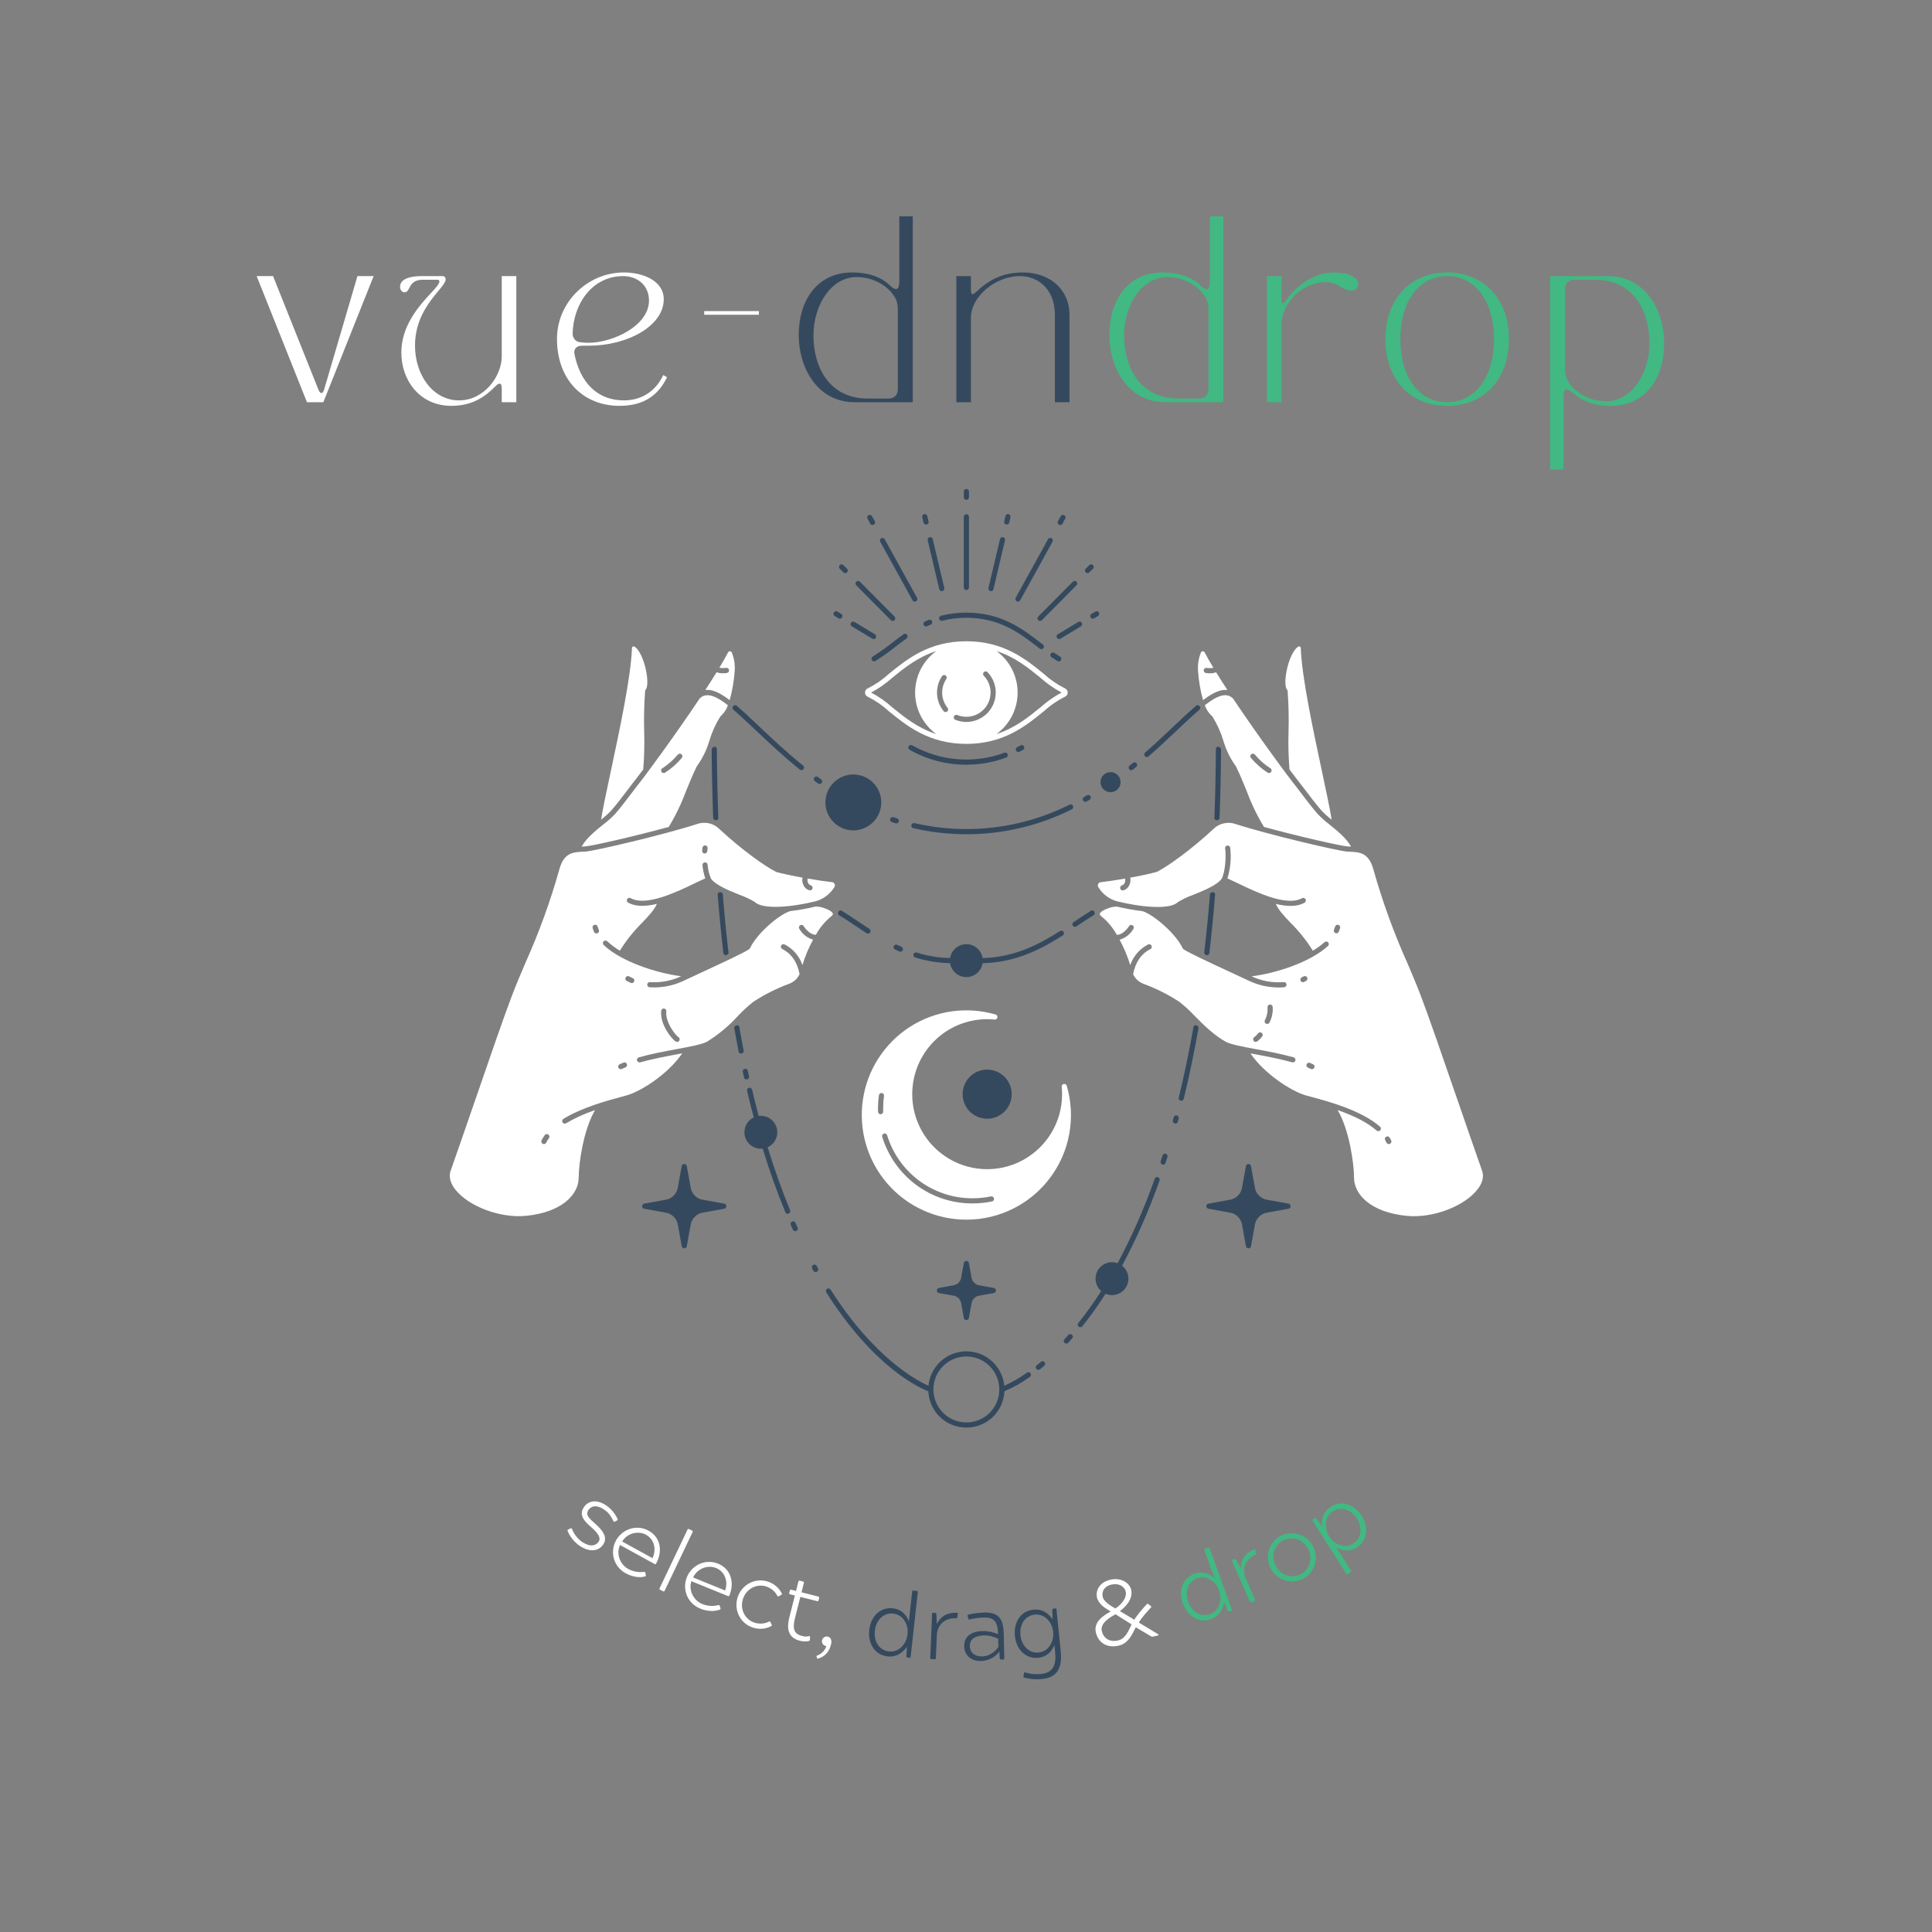<?xml version="1.0" encoding="UTF-8"?><svg xmlns="http://www.w3.org/2000/svg" xmlns:xlink="http://www.w3.org/1999/xlink" width="375pt" zoomAndPan="magnify" viewBox="0 0 375 375" height="375pt" preserveAspectRatio="xMidYMid meet" version="1.2"><rect x="0" y="0" width="375" height="375" fill="#808080" stroke="none"/><defs><g/><clipPath xml:id="clip1" id="clip1"><path d="M 124 136 L 251 136 L 251 277.125 L 124 277.125 Z M 124 136 "/></clipPath><clipPath xml:id="clip2" id="clip2"><path d="M 161 94.875 L 214 94.875 L 214 129 L 161 129 Z M 161 94.875 "/></clipPath></defs><g xml:id="surface1" id="surface1"><g clip-rule="nonzero" clip-path="url(#clip1)"><path style=" stroke:none;fill-rule:evenodd;fill:rgb(20.779%,28.629%,36.859%);fill-opacity:1;" d="M 138.137 145.562 C 138.168 149.953 138.262 154.344 138.426 158.73 C 138.449 159.34 139.453 159.395 139.43 158.723 C 139.266 154.406 139.168 149.941 139.141 145.402 C 139.133 144.719 138.133 144.812 138.137 145.562 Z M 142.352 137.758 C 143.629 138.852 145.047 140.191 146.664 141.719 C 149.156 144.074 151.98 146.746 155.254 149.383 C 155.359 149.465 155.484 149.5 155.617 149.484 C 155.754 149.469 155.867 149.41 155.957 149.305 C 156.043 149.199 156.078 149.074 156.062 148.938 C 156.047 148.801 155.988 148.688 155.879 148.602 C 152.641 145.992 149.832 143.336 147.352 140.992 C 145.727 139.457 144.297 138.102 142.984 136.984 C 142.484 136.562 141.883 137.359 142.352 137.762 Z M 139.297 173.668 C 139.605 177.531 139.98 181.328 140.406 184.984 C 140.484 185.637 141.469 185.457 141.398 184.848 C 140.961 181.117 140.594 177.375 140.297 173.625 C 140.25 173.02 139.242 172.992 139.297 173.668 Z M 142.527 199.602 C 142.797 201.121 143.074 202.625 143.359 204.086 C 143.387 204.223 143.461 204.328 143.574 204.406 C 143.688 204.48 143.812 204.508 143.949 204.48 C 144.082 204.453 144.188 204.383 144.266 204.27 C 144.344 204.156 144.367 204.031 144.34 203.895 C 144.051 202.406 143.77 200.895 143.508 199.391 C 143.387 198.723 142.422 199.004 142.527 199.602 Z M 163.387 176.785 C 164.418 177.402 165.504 178.133 166.66 178.91 L 166.699 178.938 C 167.359 179.379 168.035 179.84 168.746 180.301 C 168.863 180.375 168.934 180.48 168.961 180.613 C 168.992 180.75 168.969 180.875 168.891 180.992 C 168.816 181.105 168.711 181.176 168.574 181.203 C 168.441 181.23 168.316 181.211 168.199 181.137 C 167.477 180.664 166.777 180.195 166.102 179.742 C 164.984 178.988 163.914 178.27 162.902 177.664 C 162.383 177.352 162.809 176.441 163.387 176.785 Z M 232.617 199.602 C 231.785 204.34 230.828 208.934 229.766 213.27 C 229.734 213.402 229.66 213.504 229.543 213.578 C 229.426 213.648 229.301 213.668 229.164 213.637 C 229.031 213.605 228.93 213.527 228.855 213.41 C 228.785 213.293 228.766 213.164 228.801 213.031 C 229.855 208.707 230.812 204.121 231.641 199.391 C 231.754 198.723 232.723 199.004 232.617 199.602 Z M 211.758 176.785 C 210.723 177.402 209.637 178.133 208.48 178.914 L 208.371 178.988 C 208.254 179.066 208.188 179.172 208.16 179.309 C 208.133 179.441 208.16 179.566 208.234 179.684 C 208.316 179.793 208.422 179.863 208.555 179.887 C 208.691 179.914 208.816 179.891 208.93 179.816 L 209.039 179.742 C 210.164 178.988 211.234 178.266 212.242 177.66 C 212.762 177.352 212.336 176.441 211.758 176.785 Z M 235.848 173.668 C 235.535 177.527 235.164 181.324 234.738 184.984 C 234.66 185.637 233.676 185.457 233.746 184.848 C 234.168 181.223 234.539 177.453 234.848 173.625 C 234.898 173.02 235.898 172.992 235.848 173.668 Z M 237.004 145.566 C 236.977 150.051 236.879 154.469 236.715 158.734 C 236.691 159.344 235.688 159.395 235.715 158.727 C 235.879 154.41 235.977 149.945 236.004 145.41 C 236.012 144.719 237.012 144.812 237.004 145.562 Z M 232.793 137.762 C 231.512 138.855 230.098 140.195 228.48 141.723 C 226.656 143.449 224.824 145.168 222.934 146.824 C 222.828 146.91 222.707 146.949 222.57 146.941 C 222.434 146.934 222.32 146.879 222.227 146.777 C 222.137 146.672 222.094 146.551 222.105 146.414 C 222.113 146.277 222.168 146.16 222.273 146.07 C 224.312 144.285 226.242 142.457 227.793 140.992 C 229.418 139.453 230.848 138.105 232.16 136.988 C 232.66 136.559 233.262 137.359 232.793 137.762 Z M 219.578 149.496 C 219.34 149.496 219.184 149.383 219.105 149.16 C 219.027 148.938 219.078 148.754 219.262 148.605 C 219.477 148.434 219.691 148.258 219.902 148.086 C 220.008 147.992 220.129 147.953 220.27 147.965 C 220.41 147.977 220.523 148.035 220.613 148.145 C 220.703 148.254 220.742 148.379 220.727 148.52 C 220.711 148.656 220.648 148.77 220.539 148.859 C 220.324 149.031 220.109 149.207 219.891 149.383 C 219.801 149.457 219.695 149.496 219.578 149.496 Z M 159.078 152.168 C 158.973 152.168 158.875 152.137 158.789 152.074 C 158.578 151.922 158.367 151.773 158.16 151.621 C 158.047 151.539 157.98 151.43 157.961 151.293 C 157.941 151.156 157.969 151.031 158.051 150.922 C 158.133 150.809 158.242 150.742 158.379 150.723 C 158.516 150.699 158.637 150.73 158.75 150.812 C 158.953 150.961 159.16 151.109 159.367 151.258 C 159.566 151.398 159.629 151.586 159.555 151.82 C 159.48 152.051 159.32 152.168 159.078 152.168 Z M 210.656 155.637 C 210.578 155.637 210.504 155.617 210.438 155.582 C 210.367 155.551 210.309 155.5 210.262 155.438 C 210.211 155.375 210.18 155.309 210.168 155.23 C 210.152 155.152 210.156 155.078 210.176 155.004 C 210.211 154.867 210.289 154.77 210.41 154.699 C 210.602 154.59 210.789 154.484 210.98 154.371 C 211.172 154.262 211.355 154.273 211.535 154.406 C 211.711 154.539 211.77 154.715 211.715 154.93 C 211.68 155.066 211.605 155.168 211.484 155.238 C 211.293 155.348 211.098 155.461 210.902 155.57 C 210.828 155.613 210.746 155.637 210.656 155.637 Z M 173.969 159.82 C 173.918 159.82 173.867 159.812 173.82 159.797 C 173.582 159.723 173.348 159.645 173.117 159.566 C 172.902 159.496 172.793 159.348 172.777 159.125 C 172.762 158.902 172.855 158.738 173.055 158.641 C 173.18 158.582 173.305 158.574 173.434 158.617 C 173.664 158.695 173.891 158.77 174.121 158.844 C 174.238 158.879 174.332 158.953 174.395 159.055 C 174.461 159.16 174.484 159.273 174.465 159.398 C 174.445 159.52 174.391 159.621 174.297 159.699 C 174.203 159.781 174.094 159.82 173.969 159.82 Z M 165.633 161.18 C 165.277 161.18 164.926 161.145 164.574 161.074 C 164.227 161.004 163.887 160.902 163.559 160.766 C 163.23 160.629 162.918 160.461 162.621 160.266 C 162.324 160.066 162.051 159.84 161.797 159.59 C 161.547 159.336 161.32 159.062 161.125 158.766 C 160.926 158.469 160.758 158.156 160.621 157.828 C 160.488 157.5 160.383 157.16 160.312 156.809 C 160.246 156.461 160.211 156.109 160.211 155.75 C 160.211 155.395 160.246 155.043 160.312 154.691 C 160.383 154.344 160.484 154.004 160.621 153.676 C 160.758 153.344 160.926 153.031 161.125 152.734 C 161.32 152.441 161.547 152.164 161.797 151.914 C 162.051 151.66 162.324 151.438 162.621 151.238 C 162.914 151.039 163.227 150.875 163.559 150.738 C 163.887 150.602 164.227 150.496 164.574 150.43 C 164.922 150.359 165.277 150.324 165.633 150.324 C 165.988 150.324 166.34 150.359 166.691 150.43 C 167.039 150.496 167.379 150.602 167.707 150.738 C 168.035 150.875 168.348 151.039 168.645 151.238 C 168.941 151.438 169.215 151.66 169.465 151.914 C 169.719 152.164 169.941 152.438 170.141 152.734 C 170.34 153.031 170.504 153.344 170.641 153.676 C 170.777 154.004 170.883 154.344 170.949 154.691 C 171.02 155.043 171.055 155.395 171.055 155.75 C 171.055 156.105 171.02 156.461 170.949 156.809 C 170.879 157.16 170.777 157.496 170.641 157.828 C 170.504 158.156 170.336 158.469 170.141 158.766 C 169.941 159.062 169.715 159.336 169.465 159.586 C 169.215 159.84 168.941 160.062 168.645 160.262 C 168.348 160.461 168.035 160.629 167.707 160.762 C 167.379 160.898 167.039 161.004 166.691 161.074 C 166.34 161.145 165.988 161.18 165.633 161.18 Z M 187.57 161.922 C 184.094 161.926 180.66 161.535 177.27 160.746 C 177.133 160.715 177.031 160.641 176.957 160.523 C 176.883 160.406 176.863 160.281 176.895 160.145 C 176.93 160.012 177.004 159.906 177.121 159.836 C 177.238 159.762 177.363 159.738 177.496 159.77 C 180.012 160.352 182.559 160.715 185.137 160.855 C 187.715 160.996 190.289 160.914 192.852 160.609 C 195.418 160.305 197.934 159.781 200.41 159.043 C 202.883 158.301 205.273 157.352 207.582 156.195 C 207.707 156.129 207.84 156.117 207.973 156.164 C 208.105 156.207 208.207 156.293 208.27 156.418 C 208.328 156.547 208.336 156.676 208.289 156.809 C 208.242 156.941 208.152 157.039 208.023 157.094 C 204.848 158.688 201.535 159.891 198.078 160.707 C 194.625 161.523 191.121 161.93 187.57 161.922 Z M 174.766 184.73 C 174.695 184.73 174.629 184.715 174.566 184.688 C 174.273 184.559 173.988 184.426 173.707 184.293 C 173.582 184.234 173.5 184.137 173.457 184.008 C 173.41 183.879 173.418 183.754 173.477 183.633 C 173.535 183.508 173.629 183.422 173.754 183.375 C 173.883 183.328 174.008 183.332 174.133 183.387 C 174.41 183.52 174.688 183.645 174.969 183.77 C 175.074 183.816 175.156 183.895 175.211 184 C 175.266 184.105 175.281 184.215 175.258 184.332 C 175.234 184.449 175.176 184.543 175.082 184.617 C 174.992 184.691 174.887 184.73 174.766 184.73 Z M 187.57 189.656 C 187.191 189.656 186.824 189.59 186.465 189.457 C 186.109 189.328 185.785 189.137 185.496 188.891 C 185.207 188.641 184.969 188.352 184.785 188.02 C 184.598 187.688 184.477 187.332 184.418 186.957 C 182.105 186.91 179.844 186.539 177.637 185.844 C 177.504 185.805 177.406 185.723 177.344 185.602 C 177.277 185.477 177.266 185.352 177.309 185.219 C 177.348 185.086 177.43 184.988 177.555 184.922 C 177.676 184.859 177.801 184.848 177.934 184.891 C 180.043 185.555 182.207 185.91 184.418 185.953 C 184.477 185.578 184.602 185.227 184.785 184.895 C 184.973 184.562 185.211 184.273 185.5 184.027 C 185.789 183.781 186.109 183.594 186.465 183.461 C 186.824 183.328 187.191 183.262 187.57 183.262 C 187.949 183.262 188.316 183.328 188.676 183.461 C 189.031 183.594 189.352 183.781 189.641 184.027 C 189.93 184.273 190.168 184.562 190.355 184.895 C 190.539 185.227 190.664 185.578 190.723 185.953 C 196.918 185.832 201.789 183.242 205.746 180.719 C 205.863 180.648 205.988 180.625 206.121 180.656 C 206.258 180.684 206.359 180.758 206.438 180.871 C 206.512 180.988 206.531 181.117 206.504 181.25 C 206.473 181.387 206.398 181.492 206.281 181.566 C 202.203 184.164 197.172 186.832 190.723 186.957 C 190.664 187.332 190.543 187.688 190.359 188.02 C 190.172 188.352 189.934 188.641 189.648 188.891 C 189.359 189.137 189.035 189.324 188.676 189.457 C 188.32 189.59 187.953 189.656 187.57 189.656 Z M 144.902 209.527 C 144.785 209.523 144.68 209.488 144.59 209.414 C 144.496 209.34 144.438 209.246 144.414 209.133 L 144.176 208.055 C 144.148 207.918 144.168 207.793 144.242 207.676 C 144.32 207.559 144.426 207.488 144.559 207.457 C 144.695 207.43 144.82 207.453 144.934 207.527 C 145.051 207.602 145.125 207.707 145.152 207.84 L 145.391 208.918 C 145.418 209.051 145.395 209.176 145.324 209.293 C 145.25 209.41 145.145 209.484 145.008 209.512 C 144.973 209.52 144.938 209.523 144.902 209.523 Z M 228.141 218.082 C 228.098 218.082 228.051 218.074 228.008 218.066 C 227.875 218.027 227.773 217.949 227.707 217.828 C 227.637 217.711 227.621 217.582 227.656 217.449 L 227.82 216.852 C 227.855 216.719 227.934 216.621 228.055 216.555 C 228.172 216.488 228.297 216.473 228.43 216.508 C 228.559 216.543 228.66 216.617 228.73 216.734 C 228.801 216.852 228.816 216.977 228.785 217.109 L 228.621 217.711 C 228.555 217.957 228.395 218.078 228.141 218.078 Z M 225.758 226.059 C 225.703 226.059 225.652 226.051 225.602 226.035 C 225.469 225.992 225.371 225.906 225.312 225.785 C 225.25 225.66 225.238 225.535 225.285 225.402 C 225.406 225.027 225.527 224.648 225.652 224.266 C 225.691 224.133 225.773 224.035 225.898 223.973 C 226.02 223.91 226.148 223.898 226.277 223.941 C 226.41 223.98 226.508 224.062 226.57 224.188 C 226.633 224.309 226.645 224.438 226.602 224.57 C 226.48 224.953 226.359 225.336 226.234 225.715 C 226.16 225.945 226 226.059 225.758 226.059 Z M 152.895 235.59 C 152.668 235.59 152.516 235.488 152.43 235.281 C 150.844 231.43 149.363 227.281 148.035 222.949 C 147.918 222.961 147.801 222.969 147.68 222.969 C 147.32 222.969 146.969 222.91 146.625 222.789 C 146.285 222.668 145.973 222.496 145.691 222.27 C 145.406 222.043 145.168 221.777 144.977 221.473 C 144.785 221.164 144.648 220.836 144.566 220.48 C 144.488 220.129 144.469 219.773 144.508 219.414 C 144.551 219.051 144.648 218.711 144.805 218.383 C 144.965 218.059 145.172 217.766 145.426 217.512 C 145.684 217.254 145.977 217.051 146.301 216.891 C 145.852 215.203 145.418 213.473 145.008 211.742 C 144.961 211.523 145.023 211.352 145.203 211.223 C 145.379 211.09 145.566 211.082 145.754 211.195 C 145.875 211.27 145.949 211.375 145.984 211.512 C 146.387 213.227 146.816 214.941 147.262 216.605 C 147.641 216.555 148.016 216.57 148.391 216.656 C 148.762 216.742 149.109 216.891 149.43 217.098 C 149.75 217.309 150.023 217.57 150.25 217.879 C 150.477 218.188 150.645 218.523 150.75 218.895 C 150.855 219.262 150.891 219.637 150.863 220.02 C 150.832 220.398 150.738 220.766 150.578 221.113 C 150.418 221.461 150.199 221.77 149.93 222.039 C 149.656 222.309 149.348 222.523 149 222.684 C 150.316 226.977 151.781 231.086 153.355 234.898 C 153.406 235.023 153.406 235.152 153.355 235.281 C 153.301 235.406 153.211 235.496 153.082 235.551 C 153.023 235.578 152.961 235.59 152.895 235.59 Z M 154.344 238.961 C 154.129 238.961 153.977 238.863 153.891 238.668 C 153.754 238.367 153.621 238.066 153.488 237.762 C 153.434 237.633 153.43 237.508 153.48 237.379 C 153.531 237.25 153.617 237.156 153.746 237.102 C 153.871 237.043 154 237.043 154.129 237.094 C 154.258 237.145 154.348 237.234 154.406 237.359 C 154.539 237.66 154.672 237.961 154.805 238.254 C 154.84 238.332 154.855 238.414 154.848 238.5 C 154.84 238.582 154.816 238.66 154.77 238.734 C 154.723 238.805 154.664 238.859 154.59 238.902 C 154.512 238.941 154.434 238.961 154.348 238.961 Z M 132.812 242.309 C 132.691 242.309 132.586 242.27 132.492 242.191 C 132.402 242.113 132.344 242.016 132.324 241.898 L 131.555 237.668 C 131.445 237.086 131.184 236.586 130.766 236.168 C 130.348 235.754 129.852 235.488 129.27 235.383 L 125.043 234.613 C 124.926 234.59 124.828 234.531 124.75 234.441 C 124.672 234.348 124.633 234.242 124.633 234.121 C 124.633 234 124.672 233.891 124.75 233.801 C 124.828 233.707 124.926 233.648 125.043 233.625 L 129.27 232.859 C 129.848 232.75 130.348 232.488 130.766 232.07 C 131.184 231.652 131.445 231.152 131.551 230.57 L 132.32 226.344 C 132.344 226.223 132.398 226.125 132.492 226.047 C 132.586 225.973 132.691 225.934 132.812 225.934 C 132.934 225.934 133.039 225.973 133.133 226.047 C 133.227 226.125 133.281 226.223 133.305 226.344 L 134.074 230.574 C 134.18 231.152 134.441 231.652 134.859 232.07 C 135.277 232.488 135.777 232.754 136.359 232.859 C 136.402 232.867 140.582 233.629 140.582 233.629 C 140.699 233.648 140.797 233.707 140.875 233.801 C 140.953 233.895 140.992 234 140.992 234.121 C 140.992 234.242 140.953 234.348 140.875 234.441 C 140.797 234.535 140.699 234.59 140.582 234.613 L 136.355 235.383 C 135.777 235.488 135.277 235.754 134.859 236.172 C 134.441 236.586 134.18 237.086 134.07 237.668 L 133.305 241.898 C 133.281 242.016 133.223 242.113 133.133 242.191 C 133.039 242.266 132.934 242.305 132.812 242.305 Z M 242.328 242.309 C 242.211 242.309 242.102 242.27 242.008 242.191 C 241.918 242.113 241.859 242.016 241.836 241.898 L 241.07 237.668 C 240.961 237.086 240.699 236.586 240.281 236.168 C 239.863 235.75 239.363 235.488 238.785 235.383 L 234.559 234.613 C 234.441 234.59 234.344 234.531 234.266 234.441 C 234.188 234.348 234.148 234.242 234.148 234.121 C 234.148 234 234.188 233.891 234.266 233.801 C 234.344 233.707 234.441 233.648 234.559 233.625 L 238.781 232.859 C 239.363 232.75 239.863 232.488 240.281 232.07 C 240.699 231.652 240.961 231.152 241.066 230.57 L 241.836 226.344 C 241.855 226.223 241.914 226.125 242.008 226.047 C 242.098 225.969 242.207 225.934 242.328 225.934 C 242.449 225.934 242.555 225.969 242.648 226.047 C 242.742 226.125 242.797 226.223 242.82 226.344 L 243.586 230.574 C 243.695 231.152 243.957 231.652 244.375 232.07 C 244.793 232.488 245.293 232.75 245.871 232.859 L 250.098 233.629 C 250.215 233.648 250.312 233.707 250.391 233.801 C 250.469 233.895 250.508 234 250.508 234.121 C 250.508 234.242 250.469 234.348 250.391 234.441 C 250.312 234.535 250.215 234.59 250.098 234.613 L 245.871 235.383 C 245.293 235.488 244.793 235.754 244.375 236.172 C 243.957 236.59 243.695 237.086 243.586 237.668 L 242.82 241.898 C 242.797 242.016 242.738 242.113 242.648 242.191 C 242.555 242.266 242.449 242.305 242.328 242.305 Z M 158.316 246.898 C 158.121 246.898 157.977 246.812 157.883 246.641 L 157.641 246.207 C 157.574 246.086 157.559 245.957 157.598 245.824 C 157.66 245.609 157.801 245.492 158.023 245.465 C 158.246 245.441 158.41 245.527 158.516 245.723 L 158.754 246.152 C 158.797 246.23 158.82 246.312 158.816 246.402 C 158.816 246.492 158.793 246.574 158.75 246.652 C 158.703 246.727 158.645 246.789 158.566 246.832 C 158.488 246.875 158.406 246.898 158.316 246.898 Z M 187.57 256.227 C 187.449 256.227 187.344 256.188 187.25 256.113 C 187.156 256.035 187.102 255.938 187.078 255.816 L 186.555 252.934 C 186.488 252.57 186.324 252.254 186.062 251.996 C 185.801 251.734 185.488 251.566 185.125 251.5 L 182.242 250.977 C 182.125 250.953 182.027 250.898 181.949 250.805 C 181.871 250.711 181.832 250.605 181.832 250.484 C 181.832 250.363 181.871 250.254 181.949 250.164 C 182.027 250.07 182.125 250.012 182.242 249.992 L 185.125 249.465 C 185.488 249.398 185.801 249.234 186.062 248.973 C 186.324 248.711 186.488 248.398 186.555 248.035 L 187.078 245.148 C 187.102 245.031 187.156 244.934 187.25 244.855 C 187.344 244.777 187.449 244.738 187.57 244.738 C 187.691 244.738 187.797 244.777 187.891 244.855 C 187.984 244.934 188.043 245.031 188.062 245.148 L 188.586 248.035 C 188.656 248.398 188.82 248.711 189.082 248.973 C 189.344 249.234 189.656 249.398 190.02 249.465 L 192.898 249.992 C 193.02 250.012 193.117 250.07 193.195 250.164 C 193.273 250.254 193.312 250.363 193.312 250.484 C 193.312 250.605 193.273 250.711 193.195 250.805 C 193.117 250.898 193.02 250.953 192.898 250.977 L 190.016 251.5 C 189.652 251.566 189.34 251.73 189.082 251.992 C 188.82 252.254 188.656 252.566 188.586 252.934 L 188.062 255.816 C 188.039 255.938 187.984 256.035 187.891 256.109 C 187.797 256.188 187.691 256.227 187.57 256.227 Z M 209.703 257.605 C 209.492 257.605 209.34 257.512 209.25 257.324 C 209.16 257.133 209.18 256.957 209.312 256.793 C 210.895 254.805 212.371 252.738 213.738 250.594 C 213.457 250.348 213.227 250.062 213.047 249.734 C 212.867 249.41 212.746 249.062 212.688 248.695 C 212.629 248.328 212.633 247.961 212.703 247.594 C 212.77 247.23 212.898 246.887 213.09 246.566 C 213.277 246.242 213.516 245.965 213.801 245.727 C 214.09 245.488 214.406 245.309 214.758 245.18 C 215.105 245.055 215.469 244.992 215.84 244.992 C 216.211 244.992 216.574 245.055 216.922 245.184 C 219.746 239.906 222.148 234.445 224.125 228.797 C 224.172 228.664 224.262 228.57 224.387 228.512 C 224.512 228.449 224.637 228.445 224.766 228.496 C 224.895 228.543 224.988 228.625 225.047 228.75 C 225.105 228.875 225.113 229.004 225.066 229.133 C 223.07 234.832 220.648 240.344 217.797 245.668 C 218.059 245.871 218.285 246.109 218.473 246.387 C 218.66 246.66 218.801 246.957 218.898 247.277 C 218.992 247.594 219.035 247.922 219.031 248.254 C 219.023 248.586 218.965 248.91 218.859 249.227 C 218.75 249.539 218.598 249.832 218.398 250.098 C 218.199 250.367 217.965 250.594 217.691 250.789 C 217.422 250.98 217.129 251.129 216.812 251.23 C 216.496 251.332 216.172 251.383 215.836 251.383 C 215.402 251.383 214.984 251.297 214.586 251.125 C 213.195 253.301 211.699 255.398 210.094 257.418 C 209.992 257.543 209.863 257.605 209.703 257.605 Z M 206.98 260.781 C 206.762 260.785 206.609 260.684 206.523 260.484 C 206.434 260.285 206.465 260.102 206.613 259.945 C 206.859 259.676 207.109 259.398 207.363 259.113 C 207.453 259.012 207.566 258.953 207.703 258.945 C 207.84 258.938 207.965 258.98 208.066 259.07 C 208.172 259.164 208.227 259.277 208.234 259.418 C 208.242 259.555 208.199 259.676 208.109 259.777 C 207.852 260.066 207.598 260.348 207.348 260.621 C 207.25 260.73 207.125 260.781 206.98 260.781 Z M 201.555 265.887 C 201.32 265.887 201.16 265.773 201.082 265.551 C 201.004 265.328 201.059 265.141 201.242 264.992 C 201.508 264.785 201.773 264.566 202.043 264.336 C 202.148 264.246 202.27 264.207 202.406 264.219 C 202.547 264.23 202.66 264.289 202.75 264.398 C 202.84 264.504 202.875 264.625 202.863 264.762 C 202.852 264.898 202.793 265.012 202.688 265.102 C 202.406 265.336 202.133 265.559 201.863 265.777 C 201.773 265.848 201.672 265.883 201.555 265.887 Z M 187.57 263.289 C 187.152 263.289 186.734 263.332 186.324 263.41 C 185.914 263.492 185.512 263.617 185.125 263.777 C 184.738 263.938 184.367 264.133 184.02 264.367 C 183.668 264.602 183.348 264.867 183.051 265.164 C 182.754 265.461 182.488 265.785 182.254 266.133 C 182.02 266.484 181.824 266.852 181.664 267.242 C 181.504 267.629 181.383 268.027 181.301 268.441 C 181.219 268.852 181.176 269.27 181.176 269.691 C 181.176 270.109 181.219 270.527 181.301 270.938 C 181.383 271.352 181.504 271.754 181.664 272.141 C 181.824 272.527 182.023 272.898 182.254 273.246 C 182.488 273.598 182.754 273.922 183.051 274.219 C 183.348 274.516 183.672 274.781 184.02 275.012 C 184.371 275.246 184.738 275.445 185.129 275.605 C 185.516 275.766 185.914 275.887 186.328 275.969 C 186.738 276.051 187.156 276.09 187.574 276.09 C 187.996 276.09 188.41 276.051 188.824 275.969 C 189.234 275.887 189.633 275.762 190.023 275.602 C 190.41 275.441 190.777 275.242 191.129 275.012 C 191.477 274.777 191.801 274.512 192.098 274.215 C 192.395 273.914 192.656 273.594 192.891 273.242 C 193.125 272.895 193.32 272.523 193.48 272.137 C 193.641 271.746 193.762 271.348 193.844 270.934 C 193.926 270.523 193.969 270.105 193.965 269.684 C 193.965 269.266 193.922 268.852 193.84 268.438 C 193.758 268.027 193.637 267.625 193.477 267.238 C 193.312 266.852 193.117 266.484 192.883 266.133 C 192.648 265.785 192.387 265.461 192.09 265.164 C 191.793 264.867 191.469 264.605 191.121 264.371 C 190.773 264.137 190.402 263.941 190.016 263.777 C 189.629 263.617 189.23 263.496 188.816 263.414 C 188.406 263.332 187.992 263.289 187.57 263.289 Z M 187.57 277.094 C 188.043 277.094 188.512 277.051 188.973 276.965 C 189.438 276.875 189.887 276.746 190.324 276.57 C 190.762 276.395 191.18 276.184 191.578 275.926 C 191.973 275.672 192.344 275.383 192.684 275.059 C 193.023 274.73 193.332 274.375 193.605 273.992 C 193.879 273.605 194.113 273.199 194.309 272.77 C 194.5 272.34 194.652 271.895 194.762 271.438 C 194.871 270.977 194.938 270.512 194.957 270.043 C 196.715 269.301 198.363 268.371 199.906 267.246 C 200.016 267.168 200.086 267.059 200.109 266.922 C 200.133 266.789 200.105 266.664 200.027 266.551 C 199.945 266.438 199.84 266.367 199.703 266.344 C 199.566 266.32 199.441 266.348 199.332 266.43 C 197.949 267.422 196.48 268.27 194.93 268.969 C 194.883 268.516 194.797 268.07 194.672 267.633 C 194.547 267.195 194.379 266.773 194.176 266.367 C 193.969 265.961 193.73 265.574 193.453 265.215 C 193.18 264.852 192.875 264.516 192.535 264.211 C 192.199 263.902 191.836 263.633 191.449 263.395 C 191.062 263.152 190.656 262.953 190.23 262.789 C 189.805 262.625 189.371 262.5 188.922 262.418 C 188.477 262.332 188.023 262.293 187.57 262.293 C 187.113 262.293 186.664 262.332 186.215 262.418 C 185.77 262.5 185.332 262.625 184.906 262.789 C 184.484 262.953 184.078 263.152 183.688 263.395 C 183.301 263.633 182.938 263.902 182.602 264.211 C 182.266 264.516 181.957 264.852 181.684 265.215 C 181.406 265.574 181.168 265.961 180.965 266.367 C 180.758 266.773 180.594 267.195 180.465 267.633 C 180.34 268.07 180.254 268.516 180.211 268.969 C 178.121 268.051 169.715 263.707 161.227 250.316 C 161.152 250.199 161.047 250.125 160.914 250.094 C 160.695 250.047 160.523 250.113 160.395 250.297 C 160.266 250.48 160.262 250.664 160.383 250.852 C 169.531 265.289 178.262 269.305 180.184 270.047 C 180.207 270.52 180.27 270.984 180.379 271.441 C 180.492 271.902 180.645 272.344 180.84 272.773 C 181.031 273.203 181.266 273.609 181.539 273.996 C 181.812 274.379 182.121 274.734 182.461 275.059 C 182.801 275.383 183.172 275.676 183.566 275.93 C 183.965 276.184 184.383 276.398 184.82 276.57 C 185.258 276.746 185.707 276.875 186.172 276.965 C 186.633 277.051 187.102 277.094 187.57 277.094 Z M 215.555 153.77 C 215.297 153.77 215.047 153.719 214.809 153.621 C 214.57 153.523 214.359 153.383 214.176 153.199 C 213.992 153.016 213.852 152.805 213.754 152.566 C 213.656 152.324 213.605 152.078 213.605 151.816 C 213.605 151.559 213.656 151.309 213.754 151.07 C 213.852 150.832 213.992 150.621 214.176 150.438 C 214.359 150.254 214.57 150.113 214.809 150.016 C 215.047 149.914 215.297 149.867 215.555 149.867 C 215.816 149.867 216.062 149.914 216.301 150.016 C 216.543 150.113 216.754 150.254 216.934 150.438 C 217.117 150.621 217.258 150.832 217.359 151.07 C 217.457 151.309 217.508 151.559 217.508 151.816 C 217.508 152.078 217.457 152.324 217.359 152.566 C 217.258 152.805 217.117 153.016 216.934 153.199 C 216.75 153.379 216.539 153.523 216.301 153.621 C 216.062 153.719 215.816 153.77 215.555 153.77 Z M 215.555 153.77 "/></g><g clip-rule="nonzero" clip-path="url(#clip2)"><path style=" stroke:none;fill-rule:evenodd;fill:rgb(20.779%,28.629%,36.859%);fill-opacity:1;" d="M 187.57 97.012 C 187.434 97.012 187.316 96.961 187.219 96.863 C 187.121 96.766 187.07 96.648 187.07 96.512 L 187.07 95.41 C 187.07 95.273 187.121 95.152 187.219 95.055 C 187.316 94.957 187.434 94.91 187.574 94.91 C 187.711 94.91 187.828 94.957 187.926 95.055 C 188.027 95.152 188.074 95.273 188.074 95.41 L 188.074 96.512 C 188.074 96.652 188.023 96.77 187.926 96.867 C 187.828 96.965 187.711 97.012 187.57 97.012 Z M 179.742 101.816 C 179.48 101.816 179.316 101.688 179.258 101.43 L 179.012 100.402 C 178.98 100.266 179 100.141 179.074 100.023 C 179.148 99.906 179.25 99.832 179.383 99.801 C 179.516 99.766 179.641 99.785 179.754 99.855 C 179.875 99.926 179.953 100.031 179.984 100.168 L 180.23 101.199 C 180.266 101.359 180.234 101.5 180.137 101.625 C 180.035 101.754 179.906 101.816 179.742 101.816 Z M 195.398 101.816 C 195.359 101.816 195.32 101.812 195.281 101.801 C 195.148 101.77 195.047 101.695 194.973 101.578 C 194.902 101.461 194.883 101.332 194.914 101.199 L 195.156 100.168 C 195.191 100.031 195.266 99.926 195.387 99.855 C 195.504 99.781 195.629 99.766 195.762 99.801 C 195.895 99.832 196 99.906 196.07 100.023 C 196.141 100.141 196.164 100.266 196.129 100.402 L 195.887 101.43 C 195.824 101.688 195.664 101.816 195.398 101.816 Z M 169.352 101.902 C 169.156 101.902 169.012 101.816 168.914 101.645 L 168.387 100.684 C 168.32 100.562 168.305 100.438 168.344 100.305 C 168.383 100.172 168.461 100.07 168.582 100.004 C 168.703 99.938 168.828 99.922 168.961 99.961 C 169.094 100 169.195 100.078 169.262 100.199 L 169.793 101.16 C 169.836 101.238 169.855 101.32 169.855 101.41 C 169.852 101.496 169.828 101.582 169.785 101.656 C 169.738 101.734 169.68 101.793 169.602 101.836 C 169.523 101.883 169.441 101.902 169.352 101.902 Z M 205.789 101.902 C 205.703 101.902 205.617 101.883 205.543 101.836 C 205.465 101.793 205.402 101.734 205.359 101.656 C 205.312 101.582 205.293 101.5 205.289 101.41 C 205.289 101.32 205.309 101.238 205.352 101.16 L 205.883 100.203 C 205.949 100.082 206.047 100 206.18 99.961 C 206.312 99.926 206.441 99.938 206.559 100.004 C 206.68 100.07 206.762 100.172 206.801 100.305 C 206.836 100.438 206.824 100.562 206.758 100.684 L 206.227 101.645 C 206.133 101.816 205.988 101.902 205.789 101.898 Z M 164.055 111.242 C 163.914 111.242 163.797 111.195 163.699 111.094 L 163 110.395 C 162.844 110.234 162.809 110.051 162.895 109.848 C 162.98 109.641 163.137 109.539 163.359 109.539 C 163.496 109.539 163.613 109.586 163.711 109.688 L 164.41 110.391 C 164.566 110.547 164.602 110.73 164.516 110.934 C 164.43 111.141 164.277 111.242 164.055 111.242 Z M 211.09 111.242 C 210.867 111.242 210.711 111.141 210.625 110.934 C 210.543 110.73 210.578 110.547 210.734 110.391 L 211.434 109.688 C 211.531 109.59 211.648 109.539 211.785 109.539 C 211.922 109.539 212.043 109.586 212.141 109.684 C 212.238 109.781 212.285 109.898 212.289 110.039 C 212.289 110.176 212.238 110.293 212.141 110.395 L 211.445 111.094 C 211.348 111.191 211.227 111.242 211.09 111.242 Z M 187.57 114.527 C 187.434 114.527 187.316 114.477 187.219 114.379 C 187.121 114.281 187.07 114.164 187.07 114.023 L 187.07 100.309 C 187.07 100.172 187.121 100.051 187.219 99.953 C 187.316 99.855 187.434 99.809 187.574 99.809 C 187.711 99.809 187.828 99.855 187.926 99.953 C 188.027 100.051 188.074 100.172 188.074 100.309 L 188.074 114.023 C 188.074 114.164 188.023 114.281 187.926 114.379 C 187.828 114.477 187.711 114.527 187.57 114.527 Z M 182.801 114.742 C 182.535 114.742 182.375 114.613 182.312 114.355 L 180.07 104.871 C 180.039 104.734 180.059 104.609 180.133 104.492 C 180.203 104.375 180.309 104.301 180.441 104.27 C 180.574 104.234 180.699 104.254 180.816 104.324 C 180.934 104.398 181.012 104.504 181.043 104.641 L 183.285 114.125 C 183.316 114.262 183.297 114.387 183.227 114.504 C 183.152 114.621 183.051 114.695 182.914 114.727 C 182.875 114.738 182.84 114.742 182.801 114.742 Z M 192.344 114.742 C 192.305 114.742 192.266 114.738 192.227 114.727 C 192.094 114.695 191.988 114.621 191.918 114.504 C 191.844 114.387 191.824 114.258 191.855 114.125 L 194.102 104.641 C 194.133 104.504 194.207 104.398 194.328 104.324 C 194.445 104.254 194.57 104.234 194.703 104.27 C 194.84 104.301 194.941 104.375 195.012 104.492 C 195.086 104.609 195.105 104.734 195.074 104.871 L 192.832 114.355 C 192.77 114.613 192.605 114.742 192.344 114.742 Z M 177.559 116.773 C 177.359 116.773 177.215 116.688 177.121 116.516 L 170.852 105.152 C 170.785 105.031 170.77 104.906 170.809 104.773 C 170.848 104.641 170.926 104.539 171.047 104.473 C 171.168 104.406 171.293 104.391 171.426 104.43 C 171.562 104.469 171.66 104.547 171.727 104.672 L 177.996 116.031 C 178.062 116.152 178.078 116.281 178.039 116.414 C 178 116.547 177.922 116.645 177.801 116.711 C 177.723 116.754 177.645 116.773 177.559 116.773 Z M 197.586 116.773 C 197.496 116.773 197.414 116.75 197.336 116.707 C 197.262 116.664 197.199 116.602 197.156 116.527 C 197.109 116.449 197.086 116.367 197.086 116.277 C 197.086 116.191 197.105 116.109 197.148 116.031 L 203.414 104.668 C 203.523 104.473 203.688 104.391 203.91 104.414 C 204.133 104.438 204.273 104.559 204.336 104.773 C 204.371 104.906 204.359 105.031 204.293 105.152 L 198.023 116.516 C 197.93 116.688 197.781 116.773 197.586 116.773 Z M 163.02 120.09 C 162.926 120.09 162.84 120.066 162.762 120.02 L 162.023 119.57 C 161.902 119.5 161.828 119.398 161.797 119.262 C 161.762 119.129 161.781 119.004 161.852 118.887 C 161.926 118.766 162.027 118.691 162.16 118.656 C 162.297 118.625 162.422 118.645 162.539 118.715 L 163.273 119.16 C 163.492 119.293 163.562 119.48 163.496 119.723 C 163.43 119.965 163.27 120.09 163.016 120.09 Z M 212.125 120.09 C 211.871 120.09 211.711 119.969 211.645 119.723 C 211.574 119.48 211.648 119.293 211.867 119.16 L 212.602 118.715 C 212.719 118.645 212.844 118.625 212.98 118.656 C 213.113 118.691 213.215 118.766 213.289 118.883 C 213.359 119.004 213.379 119.129 213.344 119.262 C 213.312 119.398 213.238 119.5 213.117 119.57 L 212.383 120.02 C 212.305 120.066 212.219 120.09 212.125 120.09 Z M 173.266 120.52 C 173.488 120.516 173.641 120.414 173.727 120.211 C 173.812 120.004 173.777 119.824 173.621 119.664 L 166.91 112.906 C 166.812 112.809 166.695 112.758 166.555 112.758 C 166.418 112.758 166.301 112.809 166.203 112.906 C 166.105 113.004 166.055 113.121 166.055 113.258 C 166.055 113.398 166.102 113.516 166.199 113.613 L 172.91 120.371 C 173.008 120.469 173.129 120.52 173.266 120.52 Z M 201.879 120.52 C 202.016 120.52 202.137 120.469 202.234 120.371 L 208.941 113.613 C 209.039 113.516 209.09 113.398 209.09 113.258 C 209.09 113.121 209.039 113.004 208.941 112.906 C 208.844 112.809 208.727 112.758 208.586 112.758 C 208.449 112.758 208.332 112.809 208.234 112.906 L 201.523 119.664 C 201.367 119.824 201.332 120.004 201.418 120.211 C 201.504 120.414 201.656 120.516 201.879 120.52 Z M 179.742 121.59 C 179.625 121.59 179.52 121.551 179.426 121.48 C 179.336 121.406 179.277 121.312 179.25 121.195 C 179.227 121.082 179.238 120.969 179.293 120.863 C 179.344 120.758 179.426 120.684 179.531 120.633 C 179.77 120.523 180.012 120.418 180.258 120.316 C 180.387 120.258 180.516 120.258 180.645 120.309 C 180.777 120.363 180.867 120.453 180.922 120.582 C 180.977 120.715 180.977 120.844 180.918 120.973 C 180.863 121.102 180.77 121.191 180.637 121.242 C 180.406 121.34 180.176 121.438 179.949 121.543 C 179.883 121.574 179.816 121.59 179.742 121.59 Z M 169.559 124.039 C 169.465 124.039 169.379 124.016 169.301 123.965 L 165.348 121.578 C 165.23 121.508 165.152 121.402 165.121 121.27 C 165.086 121.137 165.105 121.008 165.18 120.891 C 165.25 120.773 165.352 120.699 165.488 120.664 C 165.621 120.633 165.746 120.648 165.863 120.723 L 169.816 123.109 C 170.031 123.242 170.105 123.43 170.039 123.672 C 169.973 123.914 169.812 124.039 169.559 124.039 Z M 205.586 124.039 C 205.336 124.039 205.172 123.914 205.105 123.672 C 205.039 123.43 205.113 123.242 205.328 123.109 L 209.281 120.723 C 209.398 120.648 209.527 120.625 209.664 120.66 C 209.797 120.691 209.902 120.766 209.977 120.887 C 210.047 121.008 210.066 121.133 210.031 121.27 C 209.996 121.406 209.918 121.508 209.797 121.578 L 205.848 123.965 C 205.766 124.016 205.68 124.039 205.586 124.043 Z M 202.129 126 C 202.016 126.004 201.91 125.969 201.82 125.898 L 201.445 125.609 C 197.973 122.938 194.035 119.91 187.574 119.91 C 185.988 119.902 184.43 120.094 182.895 120.488 C 182.762 120.523 182.633 120.504 182.516 120.434 C 182.398 120.363 182.32 120.262 182.285 120.129 C 182.25 119.992 182.27 119.867 182.34 119.75 C 182.41 119.629 182.512 119.551 182.645 119.52 C 184.262 119.102 185.902 118.902 187.57 118.91 C 194.375 118.91 198.453 122.047 202.051 124.812 L 202.43 125.105 C 202.539 125.188 202.602 125.297 202.621 125.438 C 202.637 125.574 202.605 125.695 202.52 125.805 C 202.422 125.938 202.289 126.004 202.125 126.004 Z M 169.648 128.371 C 169.742 128.371 169.828 128.352 169.906 128.305 C 171.227 127.48 172.492 126.582 173.707 125.605 C 174.438 125.047 175.188 124.469 175.969 123.914 C 176.078 123.828 176.141 123.723 176.16 123.59 C 176.18 123.457 176.152 123.332 176.07 123.223 C 175.992 123.113 175.891 123.047 175.758 123.023 C 175.625 122.996 175.5 123.023 175.391 123.098 C 174.586 123.668 173.828 124.254 173.09 124.816 C 171.91 125.766 170.68 126.641 169.395 127.445 C 169.273 127.516 169.199 127.617 169.164 127.75 C 169.129 127.887 169.148 128.012 169.219 128.129 C 169.316 128.293 169.461 128.375 169.648 128.375 Z M 205.496 128.371 C 205.406 128.371 205.32 128.352 205.242 128.305 C 204.875 128.086 204.496 127.844 204.09 127.57 C 203.977 127.492 203.906 127.383 203.879 127.246 C 203.855 127.113 203.879 126.988 203.957 126.875 C 204.035 126.758 204.141 126.691 204.277 126.664 C 204.414 126.637 204.539 126.664 204.652 126.738 C 205.039 127.004 205.398 127.234 205.754 127.445 C 205.973 127.574 206.047 127.762 205.98 128.008 C 205.914 128.254 205.75 128.375 205.496 128.375 Z M 205.496 128.371 "/></g><path style=" stroke:none;fill-rule:evenodd;fill:rgb(100%,100%,100%);fill-opacity:1;" d="M 183.543 138.211 C 183.383 138.211 183.254 138.148 183.152 138.023 C 182.766 137.551 182.465 137.027 182.246 136.457 C 182.031 135.883 181.906 135.293 181.879 134.684 C 181.852 134.07 181.922 133.473 182.086 132.883 C 182.25 132.293 182.504 131.746 182.844 131.238 C 182.922 131.125 183.027 131.055 183.164 131.027 C 183.297 131.004 183.422 131.027 183.539 131.105 C 183.652 131.184 183.723 131.289 183.75 131.426 C 183.773 131.562 183.75 131.688 183.672 131.801 C 183.391 132.219 183.184 132.672 183.047 133.156 C 182.91 133.641 182.855 134.137 182.875 134.641 C 182.898 135.145 183 135.633 183.18 136.102 C 183.359 136.574 183.609 137.004 183.926 137.395 C 184.016 137.504 184.051 137.625 184.035 137.762 C 184.023 137.898 183.961 138.012 183.855 138.098 C 183.762 138.172 183.656 138.211 183.543 138.211 Z M 187.57 140.129 C 186.824 140.129 186.105 139.988 185.414 139.703 C 185.289 139.648 185.203 139.559 185.152 139.434 C 185.102 139.309 185.105 139.184 185.156 139.059 C 185.207 138.934 185.293 138.844 185.418 138.789 C 185.539 138.734 185.664 138.73 185.793 138.777 C 186.289 138.98 186.809 139.098 187.348 139.121 C 187.887 139.148 188.414 139.082 188.93 138.926 C 189.445 138.77 189.922 138.531 190.355 138.215 C 190.789 137.895 191.156 137.512 191.461 137.062 C 191.762 136.617 191.98 136.133 192.117 135.609 C 192.254 135.09 192.301 134.559 192.254 134.02 C 192.207 133.484 192.07 132.969 191.848 132.477 C 191.625 131.988 191.328 131.547 190.953 131.16 C 190.855 131.059 190.812 130.941 190.812 130.801 C 190.816 130.664 190.867 130.547 190.965 130.449 C 191.066 130.355 191.184 130.309 191.32 130.312 C 191.461 130.316 191.578 130.367 191.672 130.465 C 192.062 130.867 192.383 131.316 192.641 131.816 C 192.895 132.312 193.074 132.836 193.176 133.387 C 193.277 133.938 193.297 134.492 193.234 135.047 C 193.176 135.605 193.035 136.141 192.816 136.656 C 192.598 137.168 192.309 137.641 191.953 138.07 C 191.594 138.504 191.184 138.871 190.715 139.18 C 190.25 139.488 189.75 139.723 189.215 139.887 C 188.68 140.047 188.133 140.129 187.57 140.129 Z M 169.082 134.422 C 170.555 135.203 171.914 136.152 173.152 137.266 C 175.48 139.164 178.094 141.297 181.727 142.48 C 181.41 142.25 181.109 142.004 180.82 141.738 C 180.531 141.473 180.262 141.188 180.008 140.891 C 179.754 140.594 179.52 140.281 179.301 139.957 C 179.082 139.633 178.887 139.293 178.707 138.945 C 178.531 138.598 178.371 138.238 178.238 137.871 C 178.102 137.504 177.988 137.129 177.898 136.75 C 177.805 136.367 177.738 135.984 177.691 135.594 C 177.645 135.207 177.621 134.816 177.621 134.426 C 177.621 134.031 177.645 133.641 177.691 133.254 C 177.738 132.863 177.805 132.48 177.898 132.098 C 177.988 131.719 178.102 131.344 178.238 130.977 C 178.371 130.609 178.531 130.25 178.707 129.902 C 178.887 129.555 179.082 129.215 179.301 128.891 C 179.52 128.566 179.754 128.254 180.008 127.957 C 180.262 127.66 180.531 127.379 180.82 127.113 C 181.109 126.848 181.41 126.598 181.727 126.367 C 178.094 127.555 175.484 129.684 173.156 131.578 C 171.914 132.695 170.559 133.645 169.082 134.422 Z M 193.414 126.367 C 193.73 126.598 194.031 126.848 194.32 127.113 C 194.609 127.379 194.879 127.66 195.133 127.957 C 195.387 128.254 195.625 128.566 195.84 128.891 C 196.059 129.215 196.258 129.555 196.434 129.902 C 196.613 130.25 196.77 130.609 196.902 130.977 C 197.039 131.344 197.152 131.719 197.246 132.098 C 197.336 132.48 197.406 132.863 197.449 133.254 C 197.496 133.641 197.52 134.031 197.52 134.426 C 197.52 134.816 197.496 135.207 197.449 135.594 C 197.406 135.984 197.336 136.367 197.246 136.75 C 197.152 137.129 197.039 137.504 196.902 137.871 C 196.77 138.238 196.613 138.598 196.434 138.945 C 196.258 139.297 196.059 139.633 195.84 139.957 C 195.625 140.285 195.387 140.594 195.133 140.891 C 194.879 141.191 194.609 141.473 194.32 141.738 C 194.031 142.004 193.73 142.25 193.414 142.48 C 197.043 141.297 199.656 139.168 201.984 137.27 C 203.227 136.152 204.586 135.203 206.062 134.422 C 204.586 133.645 203.227 132.695 201.988 131.578 C 199.66 129.68 197.047 127.551 193.418 126.367 Z M 187.57 144.387 C 194.844 144.387 199.156 140.871 202.621 138.043 C 203.852 136.922 205.207 135.988 206.695 135.242 C 206.859 135.176 206.992 135.066 207.094 134.918 C 207.195 134.77 207.242 134.605 207.242 134.426 C 207.242 134.246 207.195 134.082 207.094 133.934 C 206.992 133.781 206.859 133.676 206.695 133.605 C 205.203 132.863 203.844 131.926 202.617 130.805 C 199.152 127.98 194.84 124.465 187.57 124.465 C 180.297 124.465 175.984 127.98 172.52 130.805 C 171.293 131.93 169.938 132.863 168.449 133.605 C 168.281 133.676 168.148 133.781 168.047 133.93 C 167.945 134.082 167.895 134.246 167.895 134.426 C 167.895 134.605 167.945 134.77 168.047 134.918 C 168.148 135.066 168.281 135.176 168.449 135.242 C 169.938 135.988 171.293 136.922 172.523 138.047 C 175.984 140.867 180.297 144.387 187.57 144.387 Z M 187.57 144.387 "/><path style=" stroke:none;fill-rule:evenodd;fill:rgb(100%,100%,100%);fill-opacity:1;" d="M 233.477 126.414 C 233.289 126.414 233.16 126.5 233.09 126.676 C 232.625 127.855 232.441 129.078 232.547 130.344 C 232.68 132.227 233 134.078 233.508 135.895 C 235.5 134.379 236.988 133.762 238.242 133.934 C 237.43 132.695 236.695 131.535 236.051 130.492 C 235.66 130.633 235.262 130.699 234.848 130.691 C 234.582 130.691 234.316 130.672 234.055 130.629 C 233.918 130.605 233.809 130.539 233.727 130.426 C 233.648 130.312 233.621 130.188 233.641 130.051 C 233.664 129.918 233.734 129.809 233.848 129.727 C 233.957 129.648 234.082 129.617 234.219 129.641 C 234.652 129.711 235.086 129.699 235.52 129.617 C 234.836 128.484 234.27 127.48 233.828 126.637 C 233.758 126.488 233.641 126.414 233.477 126.414 Z M 246.309 150.043 C 246.227 150.043 246.152 150.023 246.078 149.988 C 244.84 149.195 243.75 148.238 242.809 147.109 C 242.719 147.004 242.68 146.883 242.691 146.746 C 242.703 146.609 242.758 146.496 242.863 146.406 C 242.969 146.312 243.09 146.273 243.23 146.289 C 243.367 146.301 243.48 146.359 243.57 146.465 C 244.43 147.488 245.418 148.367 246.539 149.098 C 246.773 149.219 246.859 149.406 246.797 149.66 C 246.734 149.918 246.57 150.043 246.309 150.043 Z M 250.289 149.348 C 251.16 150.516 251.625 151.125 251.773 151.309 C 252.074 151.676 252.531 152.273 253.145 153.082 C 254.16 154.422 255.426 156.094 256.477 157.297 C 257.094 157.949 257.758 158.547 258.473 159.09 C 258.141 156.973 257.402 153.539 256.566 149.605 C 254.832 141.488 252.676 131.387 252.477 125.77 C 252.473 125.648 252.414 125.559 252.305 125.504 C 252.188 125.441 252.074 125.449 251.965 125.523 C 250.762 126.32 249.832 129.039 249.57 131.191 C 249.379 132.75 249.57 133.59 249.797 133.836 C 249.871 133.914 249.91 134.004 249.926 134.109 C 250.117 136.719 250.18 139.332 250.105 141.945 C 250.027 144.418 250.09 146.887 250.289 149.348 Z M 245.336 160.508 C 244.008 158.312 242.898 156.012 242.004 153.602 C 241.379 152.062 240.73 150.465 239.906 148.77 C 239.891 148.742 239.871 148.715 239.852 148.688 C 238.762 147.168 237.953 145.508 237.434 143.707 C 236.938 142.082 236.242 140.547 235.348 139.102 C 235.316 139.059 235.281 139.02 235.238 138.984 C 234.598 138.402 234.137 137.703 233.855 136.887 C 236.508 134.812 238.148 134.422 239.332 135.582 C 244.387 143.148 250.363 151.168 251 151.941 C 251.312 152.32 251.816 152.984 252.348 153.688 C 253.371 155.039 254.645 156.719 255.723 157.953 C 256.453 158.723 257.242 159.426 258.086 160.066 C 259.609 161.297 261.328 162.688 262.246 164.324 L 262.047 164.316 C 261.887 164.309 261.727 164.301 261.57 164.293 C 260.254 164.207 252 162.328 245.336 160.508 Z M 259.391 181.148 C 259.32 181.148 259.254 181.137 259.191 181.105 C 259.062 181.051 258.977 180.961 258.926 180.832 C 258.875 180.703 258.875 180.574 258.93 180.449 C 259.016 180.254 259.086 180.055 259.145 179.855 C 259.184 179.723 259.262 179.621 259.383 179.555 C 259.504 179.488 259.629 179.473 259.762 179.512 C 259.895 179.551 259.996 179.629 260.062 179.75 C 260.129 179.871 260.145 179.996 260.105 180.129 C 260.035 180.375 259.949 180.613 259.848 180.848 C 259.762 181.047 259.609 181.148 259.391 181.148 Z M 252.898 190.645 C 252.691 190.645 252.539 190.551 252.449 190.363 C 252.387 190.238 252.379 190.109 252.426 189.98 C 252.473 189.848 252.559 189.754 252.684 189.691 C 252.797 189.637 252.914 189.578 253.027 189.516 C 253.148 189.449 253.277 189.434 253.41 189.473 C 253.547 189.512 253.648 189.594 253.715 189.715 C 253.781 189.84 253.793 189.969 253.75 190.102 C 253.707 190.238 253.625 190.336 253.5 190.398 C 253.371 190.469 253.246 190.531 253.117 190.594 C 253.047 190.629 252.977 190.645 252.898 190.645 Z M 245.965 198.742 C 245.879 198.742 245.801 198.723 245.723 198.68 C 245.648 198.641 245.59 198.582 245.543 198.512 C 245.496 198.438 245.473 198.359 245.465 198.273 C 245.461 198.191 245.477 198.109 245.512 198.031 C 245.914 197.246 246.086 196.418 246.031 195.539 C 246.012 195.402 246.047 195.277 246.133 195.172 C 246.219 195.062 246.332 195 246.469 194.984 C 246.605 194.969 246.73 195 246.836 195.086 C 246.945 195.172 247.008 195.285 247.023 195.422 C 247.102 196.488 246.898 197.496 246.418 198.449 C 246.328 198.645 246.18 198.742 245.965 198.742 Z M 243.73 202.23 C 243.48 202.227 243.32 202.109 243.25 201.867 C 243.18 201.625 243.25 201.438 243.461 201.305 C 243.742 201.094 243.988 200.848 244.199 200.566 C 244.285 200.457 244.395 200.395 244.535 200.379 C 244.672 200.363 244.793 200.402 244.902 200.488 C 245.008 200.574 245.07 200.688 245.086 200.824 C 245.102 200.961 245.066 201.086 244.977 201.191 C 244.699 201.562 244.375 201.883 244 202.152 C 243.918 202.203 243.828 202.23 243.73 202.23 Z M 254.648 207.523 C 254.578 207.523 254.508 207.512 254.441 207.48 C 254.258 207.395 254.074 207.312 253.883 207.234 C 253.754 207.18 253.664 207.09 253.613 206.961 C 253.562 206.832 253.562 206.707 253.617 206.578 C 253.668 206.449 253.762 206.359 253.887 206.309 C 254.016 206.258 254.145 206.258 254.27 206.312 C 254.473 206.395 254.668 206.48 254.859 206.57 C 254.965 206.617 255.047 206.695 255.098 206.801 C 255.152 206.906 255.164 207.016 255.141 207.133 C 255.113 207.246 255.055 207.34 254.965 207.414 C 254.871 207.488 254.766 207.523 254.648 207.523 Z M 269.578 222.062 C 269.371 222.062 269.223 221.973 269.133 221.789 C 269.055 221.633 268.969 221.48 268.875 221.332 C 268.805 221.215 268.785 221.09 268.816 220.957 C 268.848 220.82 268.922 220.719 269.039 220.645 C 269.156 220.57 269.281 220.551 269.414 220.582 C 269.551 220.613 269.652 220.688 269.727 220.805 C 269.832 220.977 269.934 221.156 270.023 221.336 C 270.086 221.457 270.094 221.586 270.051 221.715 C 270.008 221.844 269.926 221.941 269.805 222.004 C 269.734 222.043 269.656 222.062 269.578 222.062 Z M 259.637 215.469 C 261.879 219.254 262.816 225.801 262.816 228.582 C 262.816 231.793 266.008 235.336 273.133 236.004 C 278.09 236.473 284.211 234.168 286.781 230.863 C 287.465 229.996 288.168 228.656 287.668 227.234 C 286.172 222.996 284.484 218.094 282.852 213.355 L 282.715 212.977 C 280.008 205.109 277.449 197.68 275.797 193.324 C 274.973 191.148 274.086 189.078 273.152 186.887 L 273.125 186.828 C 270.496 180.953 268.309 174.918 266.566 168.723 C 265.672 165.492 263.887 165.406 262 165.316 C 261.832 165.309 261.668 165.301 261.508 165.293 C 259.793 165.184 246.375 162.062 239.711 159.906 C 238.988 159.676 238.262 159.648 237.523 159.816 C 236.785 159.984 236.141 160.328 235.59 160.848 C 231.133 164.992 226.754 168.094 224.57 169.219 C 223.469 169.539 221.59 169.949 219.379 170.355 C 219.48 170.898 219.402 171.414 219.152 171.902 C 218.914 172.363 218.547 172.664 218.051 172.812 C 217.918 172.848 217.789 172.832 217.668 172.766 C 217.551 172.695 217.469 172.594 217.434 172.461 C 217.398 172.328 217.414 172.199 217.48 172.082 C 217.547 171.961 217.648 171.883 217.781 171.844 C 218.004 171.773 218.164 171.637 218.27 171.43 C 218.41 171.145 218.449 170.844 218.391 170.531 C 216.559 170.852 214.875 171.098 213.645 171.234 C 213.414 171.258 213.25 171.375 213.152 171.586 C 213.047 171.801 213.062 172.008 213.191 172.207 L 213.336 172.422 C 213.754 173.059 214.277 173.598 214.898 174.035 C 215.523 174.477 216.203 174.789 216.945 174.973 C 221.512 176.094 227.105 176.617 228.594 175.117 C 229.535 174.539 230.531 174.066 231.574 173.699 C 233.672 172.848 236.281 171.793 237.152 170.527 C 237.84 169.156 238.02 166.082 237.793 164.691 C 237.773 164.555 237.801 164.43 237.883 164.32 C 237.965 164.207 238.07 164.141 238.207 164.117 C 238.344 164.098 238.469 164.125 238.578 164.207 C 238.691 164.289 238.758 164.395 238.781 164.531 C 239.02 166.562 238.836 168.555 238.242 170.512 C 238.77 170.727 239.465 171.062 240.262 171.445 C 243.805 173.152 249.723 176.008 252.727 174.34 C 252.852 174.273 252.977 174.258 253.109 174.297 C 253.242 174.336 253.34 174.414 253.41 174.535 C 253.477 174.656 253.488 174.781 253.453 174.914 C 253.414 175.047 253.332 175.148 253.215 175.215 C 251.871 175.961 250.043 176.035 247.633 175.449 C 248.184 176.676 249.191 177.738 250.445 179.055 C 252.117 180.707 253.574 182.531 254.82 184.527 C 255.629 184.051 256.387 183.5 257.09 182.879 C 257.191 182.785 257.312 182.742 257.449 182.75 C 257.586 182.758 257.703 182.809 257.793 182.91 C 257.887 183.016 257.93 183.133 257.922 183.273 C 257.918 183.41 257.863 183.527 257.762 183.617 C 254.328 186.734 247.832 188.891 242.93 189.504 C 244.914 190.422 246.996 190.797 249.176 190.625 C 249.309 190.613 249.43 190.648 249.535 190.734 C 249.641 190.824 249.703 190.941 249.715 191.082 C 249.727 191.219 249.688 191.34 249.598 191.445 C 249.508 191.551 249.395 191.609 249.258 191.621 C 248.914 191.652 248.559 191.668 248.199 191.668 C 246.215 191.668 244.32 191.254 242.52 190.414 C 241.426 189.895 240.102 189.277 238.715 188.641 L 238.434 188.512 C 234.777 186.816 231.027 185.082 229.738 184.262 C 229.66 184.211 229.598 184.141 229.555 184.055 C 228.219 181.227 224.035 177.602 221.766 176.855 C 220.078 176.652 218.41 176.355 216.758 175.961 C 216.34 175.973 215.934 176.035 215.531 176.148 C 214.469 176.461 213.664 176.914 213.488 177.301 C 213.461 177.371 213.367 177.574 213.902 177.965 C 215.074 178.941 216.027 180.102 216.762 181.434 C 217.688 181.535 218.766 180.402 219.133 179.777 C 219.203 179.656 219.305 179.574 219.438 179.539 C 219.574 179.5 219.699 179.52 219.82 179.59 C 219.941 179.66 220.02 179.762 220.055 179.898 C 220.09 180.031 220.07 180.16 220 180.281 C 219.379 181.336 218.484 182.043 217.312 182.398 C 218.168 183.977 218.859 185.621 219.383 187.336 C 219.68 186.465 220.125 185.684 220.727 184.988 C 221.324 184.293 222.035 183.738 222.852 183.32 C 222.973 183.266 223.098 183.258 223.227 183.305 C 223.355 183.348 223.449 183.434 223.508 183.555 C 223.566 183.676 223.578 183.801 223.535 183.93 C 223.496 184.059 223.414 184.152 223.297 184.219 C 221.523 185.098 220.363 186.785 219.938 189.102 C 220.371 189.996 221.055 190.617 221.98 190.969 C 224.422 191.871 226.734 193.031 228.914 194.457 C 229.973 195.293 230.965 196.203 231.887 197.188 C 233.598 198.914 235.523 200.855 237.879 202.184 C 238.836 202.719 241.137 203.148 243.801 203.645 C 246.09 204.07 248.691 204.555 251.09 205.23 C 251.223 205.266 251.32 205.348 251.391 205.469 C 251.457 205.586 251.473 205.715 251.434 205.848 C 251.395 205.98 251.316 206.078 251.195 206.145 C 251.078 206.211 250.949 206.23 250.816 206.195 C 248.469 205.531 245.895 205.055 243.629 204.629 L 243.453 204.598 L 242.715 204.465 C 245.457 208.504 250.711 211.816 253.395 212.594 C 253.723 212.688 254.129 212.797 254.602 212.926 C 257.961 213.828 264.211 215.512 267.863 218.684 C 267.969 218.777 268.023 218.891 268.035 219.027 C 268.043 219.164 268.004 219.285 267.914 219.391 C 267.82 219.492 267.707 219.547 267.57 219.559 C 267.434 219.566 267.316 219.527 267.207 219.441 C 265.504 217.949 263.023 216.648 259.637 215.465 Z M 259.637 215.469 "/><path style=" stroke:none;fill-rule:evenodd;fill:rgb(100%,100%,100%);fill-opacity:1;" d="M 137.32 133.906 C 138.484 133.906 139.859 134.543 141.633 135.895 C 142.141 134.074 142.461 132.223 142.598 130.34 C 142.703 129.074 142.52 127.852 142.051 126.672 C 141.988 126.512 141.871 126.426 141.699 126.414 C 141.527 126.402 141.398 126.473 141.316 126.629 C 140.875 127.473 140.309 128.477 139.625 129.609 C 140.059 129.691 140.492 129.703 140.926 129.633 C 141.062 129.609 141.188 129.641 141.301 129.719 C 141.414 129.801 141.48 129.91 141.504 130.047 C 141.523 130.184 141.496 130.305 141.414 130.418 C 141.336 130.531 141.227 130.598 141.09 130.621 C 140.828 130.664 140.562 130.684 140.297 130.684 C 139.883 130.691 139.484 130.625 139.094 130.48 C 138.457 131.516 137.723 132.676 136.898 133.93 C 137.039 133.91 137.18 133.902 137.32 133.906 Z M 128.832 150.043 C 128.57 150.043 128.406 149.918 128.344 149.66 C 128.281 149.406 128.367 149.219 128.602 149.098 C 129.719 148.367 130.707 147.488 131.57 146.465 C 131.66 146.359 131.773 146.301 131.91 146.289 C 132.047 146.277 132.168 146.316 132.277 146.406 C 132.383 146.492 132.441 146.609 132.449 146.746 C 132.461 146.883 132.422 147.004 132.332 147.109 C 131.391 148.238 130.301 149.195 129.062 149.988 C 128.992 150.023 128.914 150.043 128.836 150.043 Z M 122.992 125.465 C 122.938 125.465 122.887 125.48 122.836 125.504 C 122.727 125.559 122.668 125.648 122.664 125.773 C 122.469 131.375 120.312 141.469 118.582 149.578 C 117.734 153.539 117 156.973 116.668 159.094 C 117.379 158.547 118.047 157.949 118.668 157.297 C 119.707 156.102 120.969 154.438 121.98 153.102 C 122.562 152.336 123.051 151.688 123.367 151.305 C 123.555 151.078 124.137 150.312 124.852 149.348 C 125.051 146.891 125.113 144.43 125.035 141.965 C 124.961 139.344 125.023 136.727 125.215 134.109 C 125.23 134.004 125.273 133.91 125.344 133.832 C 125.566 133.59 125.762 132.75 125.57 131.191 C 125.305 129.039 124.379 126.32 123.176 125.52 C 123.121 125.484 123.059 125.465 122.996 125.465 Z M 137.328 134.938 C 138.336 134.938 139.609 135.574 141.285 136.887 C 141.004 137.707 140.543 138.406 139.902 138.984 C 139.859 139.02 139.824 139.059 139.793 139.102 C 138.898 140.547 138.199 142.082 137.707 143.711 C 137.188 145.508 136.379 147.168 135.285 148.688 C 135.266 148.715 135.25 148.742 135.234 148.773 C 134.41 150.469 133.766 152.062 133.137 153.602 C 132.242 156.012 131.133 158.312 129.805 160.508 C 123.145 162.324 114.891 164.207 113.566 164.293 C 113.41 164.301 113.254 164.309 113.094 164.316 L 113.02 164.32 L 112.895 164.324 C 113.812 162.688 115.531 161.297 117.059 160.062 C 117.902 159.426 118.691 158.723 119.422 157.953 C 120.488 156.727 121.766 155.047 122.812 153.664 C 123.363 152.934 123.84 152.305 124.141 151.941 C 124.781 151.164 130.766 143.129 135.793 135.594 C 136.211 135.152 136.723 134.934 137.332 134.938 Z M 136.781 165.668 C 136.914 165.668 137.027 165.625 137.121 165.535 C 137.215 165.449 137.27 165.34 137.281 165.207 C 137.297 165.02 137.316 164.844 137.34 164.688 C 137.367 164.551 137.34 164.422 137.258 164.309 C 137.18 164.191 137.07 164.125 136.93 164.102 C 136.793 164.078 136.664 164.109 136.551 164.191 C 136.438 164.277 136.375 164.387 136.355 164.527 C 136.324 164.707 136.301 164.91 136.285 165.129 C 136.273 165.266 136.312 165.387 136.402 165.488 C 136.504 165.605 136.633 165.664 136.785 165.668 Z M 115.766 181.184 C 115.547 181.184 115.395 181.082 115.309 180.883 C 115.203 180.641 115.109 180.391 115.035 180.133 C 114.996 180 115.008 179.871 115.074 179.746 C 115.141 179.625 115.242 179.543 115.375 179.504 C 115.512 179.465 115.637 179.48 115.762 179.551 C 115.883 179.617 115.961 179.719 115.996 179.855 C 116.059 180.07 116.133 180.277 116.223 180.48 C 116.258 180.559 116.273 180.641 116.266 180.723 C 116.258 180.809 116.23 180.887 116.184 180.957 C 116.141 181.027 116.078 181.082 116.004 181.125 C 115.93 181.164 115.852 181.184 115.766 181.184 Z M 122.625 190.816 C 122.555 190.816 122.488 190.805 122.426 190.777 C 122.16 190.664 121.895 190.535 121.641 190.398 C 121.52 190.336 121.441 190.234 121.398 190.105 C 121.359 189.973 121.371 189.844 121.438 189.723 C 121.504 189.598 121.602 189.52 121.734 189.477 C 121.867 189.438 121.992 189.449 122.113 189.516 C 122.336 189.637 122.566 189.746 122.82 189.859 C 122.93 189.906 123.012 189.98 123.066 190.086 C 123.121 190.191 123.137 190.301 123.113 190.418 C 123.09 190.535 123.031 190.629 122.938 190.703 C 122.848 190.781 122.742 190.816 122.621 190.816 Z M 131.414 202.227 C 131.316 202.23 131.227 202.203 131.145 202.152 C 130.309 201.621 128.039 198.746 128.34 196.188 C 128.355 196.051 128.418 195.941 128.527 195.855 C 128.633 195.773 128.758 195.738 128.895 195.754 C 129.027 195.77 129.141 195.832 129.227 195.938 C 129.312 196.043 129.348 196.168 129.332 196.305 C 129.09 198.387 131.098 200.934 131.684 201.305 C 131.895 201.438 131.965 201.625 131.895 201.867 C 131.824 202.105 131.664 202.227 131.414 202.227 Z M 120.492 207.523 C 120.375 207.523 120.27 207.488 120.18 207.414 C 120.086 207.34 120.027 207.246 120.004 207.133 C 119.98 207.016 119.992 206.906 120.043 206.801 C 120.098 206.695 120.176 206.617 120.285 206.57 C 120.523 206.457 120.773 206.348 121.027 206.246 C 121.152 206.195 121.281 206.195 121.406 206.25 C 121.535 206.301 121.625 206.391 121.676 206.52 C 121.73 206.648 121.73 206.773 121.676 206.902 C 121.621 207.031 121.531 207.121 121.406 207.172 C 121.164 207.27 120.93 207.371 120.703 207.477 C 120.637 207.508 120.566 207.527 120.492 207.527 Z M 105.566 222.062 C 105.484 222.062 105.41 222.043 105.34 222.008 C 105.215 221.945 105.133 221.848 105.09 221.719 C 105.047 221.586 105.059 221.457 105.117 221.336 C 105.301 220.98 105.508 220.645 105.738 220.324 C 105.82 220.215 105.93 220.148 106.066 220.125 C 106.203 220.105 106.328 220.133 106.438 220.215 C 106.551 220.297 106.617 220.406 106.637 220.543 C 106.66 220.68 106.629 220.805 106.551 220.914 C 106.348 221.191 106.168 221.484 106.016 221.789 C 105.922 221.973 105.773 222.062 105.566 222.062 Z M 136.68 159.707 C 136.254 159.707 135.836 159.773 135.43 159.902 C 128.766 162.062 115.348 165.18 113.633 165.289 C 113.473 165.301 113.309 165.309 113.141 165.316 C 111.254 165.406 109.469 165.488 108.578 168.719 C 106.832 174.914 104.648 180.949 102.016 186.82 C 101.074 189.027 100.184 191.102 99.344 193.32 C 97.691 197.676 95.133 205.105 92.426 212.973 L 92.293 213.352 C 90.656 218.09 88.969 222.992 87.473 227.234 C 86.973 228.652 87.676 229.988 88.355 230.863 C 90.926 234.156 97.047 236.465 102.008 236 C 109.133 235.332 112.324 231.793 112.324 228.578 C 112.324 225.801 113.258 219.258 115.5 215.473 C 113.539 216.125 111.66 216.977 109.875 218.023 C 109.758 218.094 109.633 218.113 109.5 218.078 C 109.367 218.047 109.262 217.973 109.188 217.859 C 109.117 217.742 109.094 217.613 109.129 217.48 C 109.16 217.344 109.234 217.242 109.355 217.172 C 112.996 214.941 117.898 213.625 120.527 212.918 C 121.016 212.789 121.418 212.68 121.738 212.582 C 124.422 211.805 129.676 208.492 132.418 204.453 L 131.684 204.59 L 131.52 204.621 C 129.223 205.047 126.629 205.531 124.266 206.199 C 124.133 206.234 124.004 206.219 123.887 206.148 C 123.766 206.082 123.688 205.984 123.648 205.852 C 123.609 205.719 123.625 205.594 123.691 205.473 C 123.758 205.352 123.859 205.273 123.992 205.234 C 126.402 204.551 129.023 204.066 131.332 203.637 C 133.996 203.141 136.297 202.711 137.254 202.176 C 139.477 200.793 141.469 199.133 143.23 197.195 C 144.16 196.203 145.156 195.289 146.223 194.445 C 148.398 193.023 150.711 191.859 153.152 190.961 C 154.082 190.609 154.762 189.984 155.195 189.094 C 154.77 186.773 153.609 185.086 151.84 184.207 C 151.715 184.148 151.633 184.051 151.586 183.918 C 151.543 183.789 151.551 183.66 151.613 183.539 C 151.672 183.414 151.77 183.328 151.898 183.285 C 152.031 183.242 152.16 183.25 152.281 183.309 C 153.102 183.727 153.809 184.281 154.41 184.977 C 155.008 185.672 155.457 186.453 155.75 187.324 C 156.273 185.609 156.965 183.965 157.82 182.391 C 156.648 182.035 155.754 181.328 155.137 180.27 C 155.066 180.148 155.051 180.023 155.086 179.891 C 155.121 179.754 155.199 179.652 155.316 179.586 C 155.438 179.516 155.562 179.5 155.695 179.535 C 155.832 179.57 155.934 179.648 156 179.766 C 156.363 180.395 157.445 181.527 158.371 181.426 C 159.109 180.09 160.059 178.934 161.23 177.953 C 161.766 177.566 161.676 177.359 161.645 177.293 C 161.465 176.898 160.656 176.445 159.574 176.129 C 159.168 176.02 158.758 175.961 158.336 175.953 C 156.695 176.352 155.035 176.648 153.359 176.848 C 151.117 177.57 146.922 181.195 145.578 184.043 C 145.539 184.133 145.477 184.199 145.395 184.254 C 144.102 185.078 140.34 186.816 136.699 188.5 L 136.531 188.578 C 135.105 189.238 133.738 189.871 132.617 190.406 C 130.812 191.242 128.918 191.66 126.93 191.656 C 126.645 191.656 126.363 191.648 126.094 191.629 C 125.953 191.621 125.84 191.566 125.75 191.461 C 125.656 191.359 125.617 191.238 125.625 191.098 C 125.633 190.961 125.691 190.848 125.793 190.754 C 125.898 190.664 126.02 190.621 126.156 190.629 C 128.262 190.766 130.27 190.387 132.184 189.504 L 132.215 189.488 C 127.254 188.859 120.492 186.586 117.172 183.422 C 117.074 183.324 117.023 183.207 117.02 183.07 C 117.016 182.934 117.062 182.812 117.156 182.715 C 117.25 182.613 117.367 182.562 117.504 182.559 C 117.645 182.555 117.762 182.602 117.863 182.695 C 118.613 183.391 119.43 184 120.316 184.52 C 121.559 182.527 123.016 180.703 124.688 179.051 C 125.945 177.73 126.953 176.668 127.508 175.438 C 125.094 176.027 123.266 175.949 121.922 175.203 C 121.801 175.137 121.723 175.039 121.684 174.906 C 121.645 174.773 121.66 174.645 121.727 174.523 C 121.797 174.402 121.895 174.324 122.027 174.285 C 122.16 174.25 122.285 174.262 122.406 174.328 C 125.414 175.996 131.34 173.141 134.875 171.438 L 134.918 171.418 C 135.695 171.043 136.379 170.715 136.895 170.5 C 136.613 169.668 136.43 168.816 136.352 167.941 C 136.336 167.805 136.371 167.68 136.457 167.574 C 136.547 167.465 136.656 167.406 136.793 167.391 C 136.93 167.375 137.051 167.41 137.156 167.496 C 137.27 167.582 137.332 167.695 137.344 167.832 C 137.414 168.77 137.633 169.672 137.996 170.535 C 138.855 171.781 141.465 172.84 143.559 173.688 C 144.578 174.047 145.551 174.504 146.48 175.055 C 148.016 176.594 153.613 176.086 158.168 174.969 C 158.914 174.785 159.602 174.473 160.227 174.031 C 160.855 173.59 161.383 173.047 161.805 172.41 L 161.949 172.195 C 162.078 171.992 162.09 171.785 161.988 171.574 C 161.891 171.363 161.727 171.246 161.496 171.223 C 160.258 171.09 158.578 170.84 156.75 170.523 C 156.691 170.836 156.73 171.133 156.871 171.418 C 156.973 171.625 157.137 171.766 157.355 171.832 C 157.488 171.871 157.59 171.949 157.656 172.07 C 157.727 172.188 157.742 172.316 157.707 172.449 C 157.668 172.582 157.59 172.68 157.473 172.75 C 157.352 172.816 157.227 172.832 157.094 172.801 C 156.598 172.656 156.23 172.352 155.988 171.895 C 155.738 171.402 155.664 170.887 155.766 170.348 C 153.598 169.953 151.699 169.543 150.664 169.246 C 148.43 168.109 144.02 164.996 139.551 160.84 C 138.742 160.086 137.785 159.707 136.68 159.707 Z M 136.68 159.707 "/><path style=" stroke:none;fill-rule:evenodd;fill:rgb(20.779%,28.629%,36.859%);fill-opacity:1;" d="M 197.664 145.961 C 197.402 145.961 197.242 145.832 197.18 145.578 C 197.117 145.32 197.203 145.133 197.438 145.016 C 197.656 144.902 197.875 144.785 198.094 144.668 C 198.215 144.605 198.34 144.594 198.469 144.633 C 198.602 144.672 198.699 144.75 198.762 144.871 C 198.828 144.988 198.844 145.113 198.809 145.246 C 198.77 145.375 198.695 145.477 198.578 145.543 C 198.348 145.668 198.121 145.789 197.895 145.906 C 197.82 145.941 197.746 145.961 197.664 145.961 Z M 187.562 148.434 C 183.648 148.426 179.984 147.461 176.57 145.543 C 176.375 145.434 176.289 145.27 176.312 145.047 C 176.34 144.824 176.461 144.684 176.676 144.621 C 176.809 144.586 176.934 144.602 177.055 144.668 C 178.406 145.43 179.82 146.039 181.305 146.492 C 182.789 146.945 184.301 147.234 185.848 147.359 C 187.395 147.484 188.934 147.438 190.469 147.227 C 192.008 147.016 193.5 146.641 194.957 146.102 C 195.086 146.059 195.211 146.066 195.332 146.125 C 195.453 146.184 195.539 146.277 195.586 146.402 C 195.633 146.531 195.625 146.656 195.57 146.781 C 195.516 146.902 195.426 146.992 195.301 147.043 C 192.805 147.965 190.227 148.43 187.562 148.434 Z M 187.562 148.434 "/><path style=" stroke:none;fill-rule:evenodd;fill:rgb(20.779%,28.629%,36.859%);fill-opacity:1;" d="M 191.605 217.148 C 191.293 217.148 190.98 217.117 190.676 217.055 C 190.367 216.992 190.07 216.902 189.781 216.785 C 189.492 216.664 189.219 216.516 188.957 216.344 C 188.699 216.168 188.457 215.973 188.234 215.75 C 188.016 215.527 187.816 215.289 187.645 215.027 C 187.469 214.766 187.324 214.492 187.203 214.203 C 187.082 213.914 186.992 213.613 186.934 213.309 C 186.871 213 186.84 212.691 186.84 212.379 C 186.84 212.066 186.871 211.754 186.934 211.449 C 186.992 211.141 187.082 210.844 187.203 210.551 C 187.324 210.262 187.469 209.988 187.645 209.727 C 187.816 209.469 188.016 209.227 188.234 209.004 C 188.457 208.785 188.699 208.586 188.957 208.414 C 189.219 208.238 189.492 208.09 189.781 207.973 C 190.07 207.852 190.367 207.762 190.676 207.699 C 190.98 207.641 191.293 207.609 191.605 207.609 C 191.918 207.609 192.227 207.641 192.535 207.699 C 192.84 207.762 193.141 207.852 193.43 207.973 C 193.719 208.09 193.992 208.238 194.254 208.414 C 194.512 208.586 194.754 208.785 194.973 209.004 C 195.195 209.227 195.395 209.469 195.566 209.727 C 195.742 209.988 195.887 210.262 196.008 210.551 C 196.125 210.844 196.219 211.141 196.277 211.449 C 196.34 211.754 196.371 212.066 196.371 212.379 C 196.371 212.691 196.34 213 196.277 213.309 C 196.215 213.613 196.125 213.914 196.004 214.203 C 195.887 214.492 195.738 214.766 195.566 215.027 C 195.391 215.285 195.195 215.527 194.973 215.75 C 194.75 215.969 194.512 216.168 194.25 216.34 C 193.992 216.516 193.715 216.664 193.426 216.781 C 193.137 216.902 192.84 216.992 192.535 217.055 C 192.227 217.117 191.918 217.145 191.605 217.148 Z M 191.605 217.148 "/><path style=" stroke:none;fill-rule:evenodd;fill:rgb(100%,100%,100%);fill-opacity:1;" d="M 170.926 216.266 C 170.793 216.27 170.676 216.223 170.578 216.129 C 170.48 216.031 170.43 215.918 170.426 215.781 C 170.418 215.59 170.414 215.395 170.414 215.199 C 170.418 214.324 170.477 213.453 170.602 212.586 C 170.621 212.449 170.684 212.336 170.797 212.254 C 170.906 212.172 171.031 212.141 171.168 212.16 C 171.305 212.18 171.414 212.242 171.496 212.355 C 171.578 212.465 171.609 212.59 171.59 212.727 C 171.473 213.547 171.418 214.371 171.418 215.199 C 171.418 215.383 171.418 215.566 171.426 215.75 C 171.43 215.887 171.387 216.008 171.293 216.105 C 171.191 216.211 171.07 216.266 170.926 216.266 Z M 188.781 233.586 C 187.809 233.586 186.836 233.516 185.875 233.363 C 184.91 233.211 183.965 232.984 183.039 232.68 C 182.113 232.379 181.215 232.004 180.348 231.559 C 179.484 231.109 178.656 230.598 177.871 230.02 C 177.086 229.441 176.352 228.805 175.668 228.105 C 174.988 227.41 174.363 226.664 173.801 225.867 C 173.234 225.07 172.738 224.234 172.309 223.359 C 171.879 222.484 171.52 221.582 171.234 220.648 C 171.195 220.516 171.207 220.387 171.27 220.266 C 171.336 220.145 171.434 220.062 171.566 220.02 C 171.699 219.98 171.824 219.992 171.949 220.059 C 172.07 220.125 172.152 220.223 172.191 220.355 C 172.461 221.238 172.801 222.094 173.207 222.922 C 173.613 223.75 174.082 224.539 174.617 225.293 C 175.148 226.043 175.738 226.75 176.383 227.406 C 177.031 228.066 177.723 228.668 178.465 229.215 C 179.207 229.762 179.988 230.246 180.809 230.668 C 181.629 231.094 182.477 231.445 183.352 231.73 C 184.23 232.02 185.121 232.234 186.031 232.375 C 186.945 232.52 187.859 232.59 188.781 232.586 C 189.977 232.586 191.16 232.465 192.332 232.223 C 192.465 232.191 192.59 232.215 192.703 232.289 C 192.891 232.41 192.965 232.582 192.926 232.801 C 192.883 233.023 192.754 233.156 192.535 233.203 C 191.297 233.457 190.047 233.586 188.785 233.586 Z M 187.57 236.734 C 188.355 236.734 189.141 236.691 189.918 236.602 C 190.699 236.512 191.473 236.375 192.238 236.195 C 193 236.016 193.754 235.793 194.492 235.527 C 195.23 235.258 195.949 234.949 196.652 234.598 C 197.355 234.25 198.035 233.859 198.691 233.43 C 199.352 232.996 199.98 232.531 200.582 232.027 C 201.188 231.523 201.758 230.988 202.301 230.418 C 202.84 229.848 203.348 229.25 203.816 228.621 C 204.289 227.992 204.723 227.336 205.117 226.66 C 205.512 225.98 205.867 225.281 206.18 224.559 C 206.496 223.84 206.766 223.102 206.996 222.352 C 207.223 221.598 207.406 220.836 207.547 220.062 C 207.688 219.289 207.781 218.512 207.832 217.727 C 207.883 216.941 207.887 216.156 207.844 215.371 C 207.801 214.586 207.715 213.809 207.582 213.031 C 207.453 212.258 207.273 211.492 207.055 210.738 C 207.016 210.617 206.945 210.52 206.836 210.453 C 206.723 210.387 206.605 210.367 206.48 210.391 C 206.352 210.414 206.25 210.477 206.176 210.582 C 206.098 210.684 206.062 210.801 206.074 210.926 C 206.125 211.414 206.148 211.902 206.148 212.379 C 206.148 213.332 206.055 214.281 205.871 215.219 C 205.684 216.156 205.406 217.066 205.043 217.949 C 204.676 218.832 204.227 219.672 203.699 220.465 C 203.168 221.262 202.562 221.996 201.891 222.672 C 201.215 223.348 200.48 223.949 199.684 224.48 C 198.891 225.012 198.055 225.461 197.172 225.828 C 196.289 226.191 195.379 226.469 194.441 226.656 C 193.504 226.84 192.559 226.934 191.605 226.934 C 190.648 226.934 189.703 226.84 188.77 226.656 C 187.832 226.469 186.922 226.191 186.039 225.828 C 185.156 225.461 184.32 225.012 183.523 224.48 C 182.73 223.949 181.996 223.348 181.32 222.672 C 180.645 221.996 180.043 221.262 179.512 220.465 C 178.98 219.672 178.535 218.832 178.168 217.949 C 177.805 217.066 177.527 216.156 177.34 215.219 C 177.156 214.281 177.062 213.332 177.062 212.379 C 177.062 211.422 177.156 210.477 177.34 209.539 C 177.527 208.602 177.805 207.691 178.168 206.809 C 178.535 205.926 178.98 205.086 179.512 204.289 C 180.043 203.496 180.645 202.762 181.32 202.086 C 181.996 201.41 182.73 200.805 183.523 200.273 C 184.32 199.742 185.156 199.293 186.039 198.93 C 186.922 198.562 187.832 198.285 188.77 198.102 C 189.703 197.914 190.648 197.82 191.605 197.82 C 192.078 197.82 192.562 197.844 193.051 197.895 C 193.18 197.91 193.297 197.879 193.402 197.801 C 193.508 197.723 193.57 197.621 193.594 197.492 C 193.617 197.363 193.598 197.246 193.531 197.137 C 193.461 197.023 193.367 196.953 193.242 196.914 C 192.547 196.715 191.84 196.547 191.129 196.422 C 190.414 196.293 189.695 196.203 188.973 196.152 C 188.25 196.105 187.527 196.094 186.801 196.121 C 186.078 196.148 185.355 196.211 184.641 196.316 C 183.922 196.422 183.211 196.566 182.512 196.746 C 181.809 196.926 181.117 197.145 180.438 197.398 C 179.762 197.652 179.098 197.945 178.449 198.27 C 177.801 198.594 177.172 198.953 176.562 199.348 C 175.953 199.742 175.367 200.168 174.805 200.621 C 174.242 201.078 173.703 201.562 173.191 202.078 C 172.68 202.59 172.195 203.129 171.742 203.695 C 171.289 204.262 170.867 204.852 170.477 205.461 C 170.086 206.07 169.727 206.703 169.402 207.352 C 169.078 208 168.793 208.664 168.539 209.344 C 168.285 210.027 168.07 210.719 167.895 211.422 C 167.715 212.125 167.574 212.836 167.473 213.555 C 167.371 214.27 167.305 214.992 167.281 215.719 C 167.258 216.441 167.27 217.168 167.324 217.891 C 167.375 218.613 167.465 219.332 167.594 220.047 C 167.727 220.762 167.891 221.465 168.098 222.164 C 168.301 222.859 168.543 223.543 168.82 224.211 C 169.098 224.883 169.414 225.535 169.762 226.172 C 170.109 226.809 170.488 227.422 170.902 228.02 C 171.316 228.613 171.762 229.188 172.238 229.734 C 172.711 230.281 173.215 230.805 173.746 231.297 C 174.277 231.793 174.832 232.254 175.414 232.691 C 175.992 233.125 176.594 233.527 177.219 233.898 C 177.844 234.266 178.484 234.602 179.145 234.902 C 179.805 235.203 180.477 235.469 181.164 235.699 C 181.852 235.926 182.551 236.117 183.258 236.273 C 183.969 236.426 184.684 236.543 185.402 236.617 C 186.125 236.695 186.848 236.734 187.57 236.734 Z M 187.57 236.734 "/><g style="fill:rgb(100%,100%,100%);fill-opacity:1;"><g transform="translate(50.243, 78.068)"><path style="stroke:none;" d="M -0.426 -24.477 L 9.336 0 L 12.52 0 L 22.281 -24.477 L 19.137 -24.477 L 12.699 -2.547 C 12.555 -2.051 12.344 -1.77 12.133 -1.77 C 11.953 -1.77 11.707 -2.016 11.531 -2.512 L 2.758 -24.477 Z M -0.426 -24.477 "/></g></g><g style="fill:rgb(100%,100%,100%);fill-opacity:1;"><g transform="translate(76.062, 78.068)"><path style="stroke:none;" d="M 1.59 -22.391 C 1.59 -21.68 2.086 -21.328 2.441 -21.328 C 3.715 -21.328 3.043 -23.77 6.012 -23.77 L 8.418 -23.77 C 8.699 -23.77 9.23 -23.84 9.23 -23.449 C 9.23 -21.895 1.84 -17.332 1.84 -9.621 C 1.84 -4.246 5.41 0.707 11.531 0.707 C 15.562 0.707 18.039 -0.992 20.125 -3.113 C 20.445 -3.43 20.691 -3.609 20.902 -3.609 C 21.188 -3.609 21.328 -3.289 21.328 -2.652 L 21.328 0 L 24.156 0 L 24.156 -24.477 L 21.328 -24.477 L 21.328 -8.879 C 21.328 -5.094 17.934 -0.355 13.051 -0.355 C 7.922 -0.355 4.492 -5.34 4.492 -10.965 C 4.492 -18.57 10.434 -22.141 10.434 -23.84 C 10.434 -24.156 10.293 -24.477 9.762 -24.477 L 5.801 -24.477 C 4.066 -24.477 1.59 -24.156 1.59 -22.391 Z M 1.59 -22.391 "/></g></g><g style="fill:rgb(100%,100%,100%);fill-opacity:1;"><g transform="translate(106.339, 78.068)"><path style="stroke:none;" d="M 13.938 0.707 C 18.711 0.707 21.504 -1.449 23.133 -4.844 L 22.391 -5.27 C 21.188 -2.617 18.676 -0.355 14.75 -0.355 C 9.691 -0.355 6.297 -3.715 5.164 -9.336 C 4.953 -10.328 5.59 -11 6.684 -10.965 C 7.074 -10.965 7.465 -10.965 7.922 -10.965 C 15.422 -10.965 22.496 -14.785 22.496 -19.984 C 22.496 -23.59 18.426 -25.184 14.785 -25.184 C 7.641 -25.184 1.77 -19.348 1.77 -12.309 C 1.77 -4.316 6.863 0.707 13.938 0.707 Z M 4.809 -13.371 C 4.953 -18.992 8.523 -24.477 14.645 -24.477 C 17.262 -24.477 19.629 -22.777 19.629 -19.734 C 19.629 -14.785 12.52 -11.531 7.887 -11.531 C 7.18 -11.531 6.578 -11.602 6.082 -11.672 C 5.34 -11.777 4.773 -12.555 4.809 -13.371 Z M 4.809 -13.371 "/></g></g><g style="fill:rgb(100%,100%,100%);fill-opacity:1;"><g transform="translate(134.21, 78.068)"><path style="stroke:none;" d="M 2.477 -16.977 L 13.086 -16.977 L 13.086 -17.684 L 2.477 -17.684 Z M 2.477 -16.977 "/></g></g><g style="fill:rgb(20.779%,28.629%,36.859%);fill-opacity:1;"><g transform="translate(153.26, 78.068)"><path style="stroke:none;" d="M 1.77 -12.98 C 1.77 -6.934 5.234 0 12.625 0 L 23.91 0 L 23.91 -36.078 L 21.293 -36.078 L 21.293 -23.52 C 21.293 -22.496 21.082 -21.965 20.656 -21.965 C 20.336 -21.965 19.879 -22.246 19.312 -22.812 C 18.215 -23.875 15.988 -25.184 12.133 -25.184 C 5.445 -25.184 1.77 -19.914 1.77 -12.98 Z M 4.633 -12.945 C 4.633 -18.887 8.098 -24.297 13.016 -24.297 C 16.516 -24.297 19.664 -22.246 20.727 -19.773 C 20.902 -19.348 21.008 -18.676 21.008 -17.934 L 21.008 -2.477 C 21.008 -1.414 20.301 -0.707 19.242 -0.707 L 15.172 -0.707 C 7.746 -0.707 4.633 -6.754 4.633 -12.945 Z M 4.633 -12.945 "/></g></g><g style="fill:rgb(20.779%,28.629%,36.859%);fill-opacity:1;"><g transform="translate(183.147, 78.068)"><path style="stroke:none;" d="M 2.477 0 L 5.305 0 L 5.305 -16.375 C 5.305 -20.516 10.082 -24.477 14.82 -24.477 C 18.355 -24.477 21.609 -21.93 21.609 -16.941 L 21.609 0 L 24.441 0 L 24.441 -17.012 C 24.441 -21.789 20.727 -25.184 15.387 -25.184 C 11.707 -25.184 8.949 -23.91 6.402 -21.469 C 6.047 -21.152 5.801 -20.973 5.625 -20.973 C 5.41 -20.973 5.305 -21.258 5.305 -21.859 L 5.305 -24.477 L 2.477 -24.477 Z M 2.477 0 "/></g></g><g style="fill:rgb(25.879%,72.159%,51.369%);fill-opacity:1;"><g transform="translate(213.55, 78.068)"><path style="stroke:none;" d="M 1.77 -12.98 C 1.77 -6.934 5.234 0 12.625 0 L 23.91 0 L 23.91 -36.078 L 21.293 -36.078 L 21.293 -23.52 C 21.293 -22.496 21.082 -21.965 20.656 -21.965 C 20.336 -21.965 19.879 -22.246 19.312 -22.812 C 18.215 -23.875 15.988 -25.184 12.133 -25.184 C 5.445 -25.184 1.77 -19.914 1.77 -12.98 Z M 4.633 -12.945 C 4.633 -18.887 8.098 -24.297 13.016 -24.297 C 16.516 -24.297 19.664 -22.246 20.727 -19.773 C 20.902 -19.348 21.008 -18.676 21.008 -17.934 L 21.008 -2.477 C 21.008 -1.414 20.301 -0.707 19.242 -0.707 L 15.172 -0.707 C 7.746 -0.707 4.633 -6.754 4.633 -12.945 Z M 4.633 -12.945 "/></g></g><g style="fill:rgb(25.879%,72.159%,51.369%);fill-opacity:1;"><g transform="translate(243.437, 78.068)"><path style="stroke:none;" d="M 2.477 -24.477 L 2.477 0 L 5.305 0 L 5.305 -14.961 C 5.305 -19.418 9.551 -23.309 13.793 -23.309 C 16.48 -23.309 16.977 -21.68 18.887 -21.68 C 19.984 -21.68 20.195 -22.566 20.195 -22.988 C 20.195 -24.262 18.145 -25.184 15.598 -25.184 C 11.176 -25.184 7.922 -22.211 6.191 -19.809 C 5.906 -19.418 5.695 -19.207 5.555 -19.207 C 5.375 -19.207 5.305 -19.488 5.305 -20.055 L 5.305 -24.477 Z M 2.477 -24.477 "/></g></g><g style="fill:rgb(25.879%,72.159%,51.369%);fill-opacity:1;"><g transform="translate(267.135, 78.068)"><path style="stroke:none;" d="M 13.758 0.707 C 20.938 0.707 25.75 -4.457 25.75 -12.238 C 25.75 -20.02 20.938 -25.184 13.758 -25.184 C 6.578 -25.184 1.77 -20.02 1.77 -12.238 C 1.77 -4.457 6.578 0.707 13.758 0.707 Z M 4.668 -12.238 C 4.668 -19.594 8.312 -24.477 13.758 -24.477 C 19.207 -24.477 22.848 -19.594 22.848 -12.238 C 22.848 -4.883 19.207 0 13.758 0 C 8.312 0 4.668 -4.883 4.668 -12.238 Z M 4.668 -12.238 "/></g></g><g style="fill:rgb(25.879%,72.159%,51.369%);fill-opacity:1;"><g transform="translate(298.154, 78.068)"><path style="stroke:none;" d="M 2.723 -24.477 L 2.723 13.086 L 5.34 13.086 L 5.34 -0.953 C 5.34 -1.98 5.52 -2.477 5.906 -2.477 C 6.227 -2.477 6.684 -2.191 7.32 -1.664 C 8.879 -0.355 10.965 0.707 14.5 0.707 C 21.188 0.707 24.863 -4.562 24.863 -11.496 C 24.863 -17.543 21.398 -24.477 14.008 -24.477 Z M 5.625 -6.543 L 5.625 -22 C 5.625 -23.062 6.332 -23.77 7.391 -23.77 L 11.461 -23.77 C 18.887 -23.77 22 -17.719 22 -11.531 C 22 -5.59 18.535 -0.176 13.617 -0.176 C 10.117 -0.176 6.934 -2.227 5.906 -4.703 C 5.73 -5.129 5.625 -5.801 5.625 -6.543 Z M 5.625 -6.543 "/></g></g><g style="fill:rgb(100%,100%,100%);fill-opacity:1;"><g transform="translate(108.878, 297.463)"><path style="stroke:none;" d="M 10.867 -2.34 C 10.996 -2.402 11.082 -2.473 10.977 -2.668 C 10.367 -3.969 9.465 -4.824 8.695 -5.324 C 6.957 -6.449 5.312 -6.25 4.41 -4.855 C 3.41 -3.312 4.641 -2.094 5.957 -0.969 C 7.246 0.164 7.785 1.059 7.332 1.758 C 6.805 2.574 5.73 2.867 4.184 1.867 C 3.191 1.223 2.523 0.266 2.16 -0.668 C 2.129 -0.75 2.094 -0.793 2.062 -0.812 C 1.988 -0.859 1.906 -0.828 1.812 -0.785 L 1.434 -0.59 C 1.273 -0.504 1.227 -0.43 1.297 -0.277 C 1.922 1.16 2.953 2.145 3.738 2.652 C 5.652 3.895 7.371 3.613 8.238 2.277 C 9.141 0.883 8.008 -0.523 6.703 -1.664 C 5.414 -2.797 4.738 -3.441 5.312 -4.332 C 5.891 -5.223 6.926 -5.395 8.25 -4.539 C 9.227 -3.906 9.648 -3.316 10.172 -2.242 C 10.215 -2.172 10.238 -2.113 10.27 -2.094 C 10.344 -2.047 10.41 -2.086 10.512 -2.148 Z M 10.867 -2.34 "/></g></g><g style="fill:rgb(100%,100%,100%);fill-opacity:1;"><g transform="translate(116.633, 302.51)"><path style="stroke:none;" d="M 8.625 2.777 C 8.609 2.688 8.582 2.633 8.535 2.605 C 8.488 2.582 8.426 2.586 8.32 2.59 C 7.285 2.75 6.141 2.484 5.32 2.031 C 3.629 1.105 2.945 -1.027 3.719 -2.621 L 10.414 1.059 C 10.586 1.148 10.648 1.105 10.734 0.949 C 12.012 -1.375 11.633 -4.105 9.246 -5.414 C 6.984 -6.656 4.18 -5.777 2.938 -3.512 C 1.695 -1.25 2.465 1.574 4.805 2.859 C 5.953 3.488 7.414 3.805 8.531 3.492 C 8.691 3.461 8.742 3.367 8.719 3.191 Z M 8.781 -4.602 C 10.453 -3.684 10.793 -1.621 10.008 -0.074 L 4.133 -3.301 C 4.996 -4.801 7.105 -5.52 8.781 -4.602 Z M 8.781 -4.602 "/></g></g><g style="fill:rgb(100%,100%,100%);fill-opacity:1;"><g transform="translate(126.203, 307.663)"><path style="stroke:none;" d="M 1.832 0.598 C 1.746 0.773 1.773 0.844 1.949 0.926 L 2.492 1.188 C 2.668 1.27 2.738 1.246 2.82 1.07 L 8.219 -10.266 C 8.297 -10.426 8.277 -10.516 8.102 -10.598 L 7.559 -10.855 C 7.383 -10.941 7.312 -10.914 7.23 -10.738 Z M 1.832 0.598 "/></g></g><g style="fill:rgb(100%,100%,100%);fill-opacity:1;"><g transform="translate(130.814, 309.942)"><path style="stroke:none;" d="M 8.887 1.766 C 8.863 1.68 8.828 1.629 8.777 1.609 C 8.73 1.59 8.668 1.602 8.562 1.617 C 7.555 1.895 6.387 1.762 5.52 1.406 C 3.734 0.68 2.805 -1.359 3.391 -3.031 L 10.469 -0.148 C 10.648 -0.074 10.707 -0.125 10.773 -0.289 C 11.773 -2.746 11.086 -5.414 8.562 -6.441 C 6.172 -7.414 3.488 -6.219 2.512 -3.828 C 1.539 -1.434 2.629 1.281 5.102 2.289 C 6.312 2.781 7.801 2.93 8.879 2.488 C 9.031 2.438 9.07 2.34 9.027 2.168 Z M 8.191 -5.582 C 9.961 -4.859 10.535 -2.852 9.934 -1.227 L 3.727 -3.754 C 4.41 -5.344 6.426 -6.301 8.191 -5.582 Z M 8.191 -5.582 "/></g></g><g style="fill:rgb(100%,100%,100%);fill-opacity:1;"><g transform="translate(140.958, 314.04)"><path style="stroke:none;" d="M 8.609 0.844 C 8.562 0.754 8.523 0.703 8.457 0.684 C 8.422 0.672 8.367 0.672 8.301 0.707 C 7.539 1.109 6.512 1.246 5.5 0.918 C 3.617 0.312 2.613 -1.703 3.246 -3.672 C 3.875 -5.625 5.879 -6.707 7.766 -6.102 C 8.773 -5.773 9.531 -5.066 9.914 -4.293 C 9.945 -4.227 9.992 -4.191 10.027 -4.18 C 10.094 -4.16 10.152 -4.176 10.242 -4.223 L 10.676 -4.473 C 10.832 -4.555 10.844 -4.645 10.762 -4.797 C 10.18 -5.934 9.219 -6.691 8.055 -7.066 C 5.598 -7.855 3.012 -6.461 2.219 -4.004 C 1.426 -1.547 2.719 1.082 5.176 1.871 C 6.336 2.246 7.562 2.195 8.695 1.613 C 8.852 1.535 8.891 1.473 8.816 1.301 Z M 8.609 0.844 "/></g></g><g style="fill:rgb(100%,100%,100%);fill-opacity:1;"><g transform="translate(150.347, 317.029)"><path style="stroke:none;" d="M 5.227 -7.965 L 5.68 -9.766 C 5.727 -9.953 5.688 -10.016 5.5 -10.062 L 4.918 -10.211 C 4.73 -10.258 4.66 -10.203 4.617 -10.031 L 4.16 -8.23 L 3.254 -8.461 C 3.082 -8.504 3 -8.473 2.953 -8.281 L 2.848 -7.871 C 2.801 -7.684 2.84 -7.617 3.027 -7.57 L 3.938 -7.34 L 2.875 -3.141 C 2.266 -0.738 2.695 0.883 4.957 1.453 C 5.18 1.512 5.902 1.691 6.688 1.473 C 6.828 1.418 6.859 1.371 6.863 1.207 L 6.875 0.734 C 6.871 0.605 6.848 0.547 6.797 0.535 C 6.746 0.52 6.684 0.543 6.609 0.559 C 6.105 0.668 5.824 0.633 5.309 0.504 C 3.836 0.129 3.41 -0.797 3.957 -2.957 L 5 -7.07 L 8.238 -6.254 C 8.43 -6.203 8.492 -6.242 8.539 -6.434 L 8.645 -6.844 C 8.691 -7.031 8.637 -7.102 8.465 -7.145 Z M 5.227 -7.965 "/></g></g><g style="fill:rgb(100%,100%,100%);fill-opacity:1;"><g transform="translate(158.021, 318.929)"><path style="stroke:none;" d="M 3.32 0.086 C 3.477 -0.66 3.145 -1.16 2.625 -1.27 C 2.105 -1.375 1.637 -1.035 1.535 -0.535 C 1.434 -0.031 1.734 0.426 2.234 0.547 L 2.375 0.574 C 2.152 1.309 1.59 2.023 0.547 2.441 C 0.449 2.477 0.441 2.527 0.461 2.602 L 0.605 2.957 C 0.613 2.996 0.645 3.02 0.664 3.023 C 0.699 3.031 0.734 3.02 0.773 3.012 C 2.086 2.594 2.988 1.711 3.32 0.086 Z M 3.32 0.086 "/></g></g><g style="fill:rgb(20.779%,28.629%,36.859%);fill-opacity:1;"><g transform="translate(167.346, 320.764)"><path style="stroke:none;" d="M 9.156 1.012 C 9.316 1.031 9.391 0.984 9.414 0.793 L 10.793 -11.688 C 10.816 -11.883 10.75 -11.941 10.594 -11.961 L 9.961 -12.031 C 9.785 -12.051 9.723 -11.984 9.703 -11.809 L 9.062 -6.027 C 8.906 -6.543 8.148 -8.352 5.949 -8.594 C 3.453 -8.871 1.656 -6.953 1.375 -4.387 C 1.09 -1.82 2.422 0.465 4.918 0.738 C 7.113 0.98 8.223 -0.516 8.68 -1.105 L 8.586 0.699 C 8.621 0.883 8.684 0.961 8.805 0.973 Z M 2.465 -4.266 C 2.676 -6.164 4.062 -7.789 6.031 -7.57 C 8 -7.352 9.012 -5.375 8.809 -3.547 C 8.609 -1.734 7.188 -0.008 5.219 -0.223 C 3.25 -0.441 2.238 -2.207 2.465 -4.266 Z M 2.465 -4.266 "/></g></g><g style="fill:rgb(20.779%,28.629%,36.859%);fill-opacity:1;"><g transform="translate(178.727, 321.947)"><path style="stroke:none;" d="M 6.992 -8.91 C 4.359 -9.023 3.461 -7.395 3.113 -6.719 L 3.035 -8.637 C 2.988 -8.812 2.922 -8.887 2.797 -8.891 L 2.426 -8.906 C 2.266 -8.914 2.195 -8.863 2.184 -8.672 L 1.832 -0.172 C 1.82 0.023 1.891 0.078 2.051 0.086 L 2.688 0.113 C 2.863 0.121 2.918 0.051 2.926 -0.125 L 3.113 -4.578 C 3.184 -6.273 4.402 -7.941 6.789 -7.84 C 6.984 -7.832 7.035 -7.867 7.082 -8.059 L 7.195 -8.691 C 7.238 -8.832 7.203 -8.902 6.992 -8.91 Z M 6.992 -8.91 "/></g></g><g style="fill:rgb(20.779%,28.629%,36.859%);fill-opacity:1;"><g transform="translate(186.257, 322.297)"><path style="stroke:none;" d="M 8.453 -0.188 C 8.629 -0.191 8.68 -0.262 8.676 -0.441 L 8.57 -5.16 C 8.504 -8.113 7.594 -9.367 4.766 -9.305 C 3.387 -9.273 1.957 -8.977 1.746 -8.918 C 1.555 -8.863 1.504 -8.773 1.559 -8.598 L 1.676 -8.191 C 1.715 -8.035 1.75 -7.945 1.875 -7.949 C 1.895 -7.949 1.93 -7.949 1.98 -7.969 C 2.668 -8.125 3.582 -8.305 4.75 -8.332 C 6.695 -8.375 7.422 -7.504 7.477 -5.102 C 6.531 -5.488 5.516 -5.73 4.508 -5.707 C 2.262 -5.656 0.852 -4.688 0.895 -2.742 C 0.934 -0.887 2.391 0.141 4.125 0.102 C 6.051 0.059 7.266 -1.062 7.711 -1.746 L 7.793 -0.422 C 7.848 -0.246 7.902 -0.176 8.027 -0.18 Z M 1.992 -2.77 C 1.961 -4.113 2.934 -4.824 4.738 -4.863 C 5.816 -4.887 6.547 -4.621 7.496 -4.234 L 7.531 -2.645 C 6.984 -1.766 5.766 -0.816 4.422 -0.789 C 2.918 -0.754 2.016 -1.547 1.992 -2.77 Z M 1.992 -2.77 "/></g></g><g style="fill:rgb(20.779%,28.629%,36.859%);fill-opacity:1;"><g transform="translate(196.555, 322.08)"><path style="stroke:none;" d="M 7.766 -7.77 C 7.316 -8.363 6.223 -9.871 4.02 -9.648 C 1.523 -9.395 0.172 -7.109 0.43 -4.559 C 0.688 -1.988 2.465 -0.055 4.965 -0.305 C 7.164 -0.527 7.941 -2.312 8.102 -2.844 L 8.254 -1.332 C 8.469 0.781 8.012 2.586 5.547 2.836 C 3.945 2.996 3.008 2.684 2.441 2.543 C 2.387 2.531 2.332 2.52 2.316 2.52 C 2.246 2.527 2.215 2.586 2.191 2.711 L 2.109 3.27 C 2.07 3.434 2.109 3.484 2.277 3.539 C 2.68 3.641 3.887 4 5.789 3.805 C 8.516 3.531 9.672 1.781 9.336 -1.547 L 8.516 -9.656 C 8.496 -9.852 8.422 -9.898 8.266 -9.879 L 7.91 -9.844 C 7.789 -9.832 7.727 -9.754 7.691 -9.574 Z M 1.52 -4.668 C 1.312 -6.727 2.344 -8.484 4.312 -8.684 C 6.285 -8.883 7.688 -7.141 7.871 -5.328 C 8.055 -3.496 7.008 -1.523 5.055 -1.328 C 3.086 -1.129 1.711 -2.785 1.52 -4.668 Z M 1.52 -4.668 "/></g></g><g style="fill:rgb(100%,100%,100%);fill-opacity:1;"><g transform="translate(212.586, 320.221)"><path style="stroke:none;" d="M 3.004 -7.434 C 1.551 -6.648 -0.344 -5.398 0.117 -3.383 C 0.57 -1.398 2.223 -0.27 4.551 -0.801 C 6.43 -1.23 7.133 -2.934 7.871 -4.371 L 10.664 -2.703 C 10.855 -2.586 10.984 -2.504 11.191 -2.551 L 12.137 -2.77 C 12.344 -2.816 12.34 -2.922 12.164 -3.047 L 8.461 -5.285 C 9.117 -6.395 10.055 -7.371 10.766 -8.152 C 10.898 -8.289 10.934 -8.371 10.773 -8.516 L 10.297 -8.859 C 10.227 -8.918 10.168 -8.941 10.117 -8.93 C 10.066 -8.918 10.02 -8.871 9.977 -8.824 C 9.266 -8.043 8.156 -6.793 7.578 -5.828 L 4.781 -7.512 C 5.668 -8.148 7.414 -9.727 6.973 -11.656 C 6.699 -12.863 5.16 -14.109 2.922 -13.598 C 0.695 -13.094 0.059 -11.352 0.336 -10.145 C 0.66 -8.801 2.035 -8.012 2.98 -7.445 Z M 7.055 -4.93 C 6.512 -3.824 5.914 -2.148 4.449 -1.812 C 2.914 -1.461 1.625 -2.094 1.27 -3.664 C 0.945 -5.078 2.676 -6.234 3.945 -6.887 Z M 3.137 -12.652 C 4.516 -12.965 5.672 -12.359 5.918 -11.273 C 6.203 -10.031 4.906 -8.629 3.902 -8.02 L 3.859 -8.047 C 3.035 -8.492 1.66 -9.34 1.453 -10.254 C 1.203 -11.34 1.773 -12.34 3.137 -12.652 Z M 3.137 -12.652 "/></g></g><g style="fill:rgb(25.879%,72.159%,51.369%);fill-opacity:1;"><g transform="translate(230.298, 315.8)"><path style="stroke:none;" d="M 8.66 -3.141 C 8.812 -3.195 8.859 -3.27 8.793 -3.453 L 4.512 -15.258 C 4.445 -15.438 4.359 -15.465 4.211 -15.41 L 3.613 -15.195 C 3.445 -15.133 3.422 -15.051 3.48 -14.883 L 5.465 -9.414 C 5.098 -9.805 3.613 -11.094 1.535 -10.34 C -0.824 -9.484 -1.586 -6.969 -0.707 -4.539 C 0.176 -2.113 2.379 -0.656 4.738 -1.512 C 6.816 -2.266 7.148 -4.098 7.297 -4.828 L 8.012 -3.168 C 8.121 -3.02 8.211 -2.98 8.328 -3.02 Z M 0.324 -4.914 C -0.328 -6.711 0.199 -8.781 2.062 -9.457 C 3.926 -10.133 5.703 -8.805 6.332 -7.074 C 6.953 -5.363 6.445 -3.184 4.582 -2.508 C 2.723 -1.832 1.031 -2.969 0.324 -4.914 Z M 0.324 -4.914 "/></g></g><g style="fill:rgb(25.879%,72.159%,51.369%);fill-opacity:1;"><g transform="translate(241.028, 311.826)"><path style="stroke:none;" d="M 2.332 -11.086 C -0.078 -10.02 -0.168 -8.164 -0.18 -7.402 L -1.098 -9.086 C -1.219 -9.227 -1.312 -9.262 -1.426 -9.211 L -1.762 -9.062 C -1.91 -8.996 -1.953 -8.922 -1.875 -8.742 L 1.566 -0.965 C 1.645 -0.785 1.73 -0.766 1.875 -0.828 L 2.457 -1.086 C 2.621 -1.16 2.641 -1.246 2.57 -1.406 L 0.766 -5.48 C 0.082 -7.035 0.438 -9.07 2.621 -10.035 C 2.801 -10.113 2.832 -10.168 2.789 -10.359 L 2.609 -10.977 C 2.586 -11.121 2.523 -11.172 2.332 -11.086 Z M 2.332 -11.086 "/></g></g><g style="fill:rgb(25.879%,72.159%,51.369%);fill-opacity:1;"><g transform="translate(247.96, 308.825)"><path style="stroke:none;" d="M 0.602 -10.707 C -1.684 -9.504 -2.512 -6.672 -1.309 -4.387 C -0.105 -2.102 2.688 -1.195 4.973 -2.395 C 7.258 -3.598 8.109 -6.422 6.91 -8.707 C 5.707 -10.992 2.887 -11.91 0.602 -10.707 Z M 1.074 -9.816 C 2.824 -10.738 4.984 -10.016 5.938 -8.199 C 6.895 -6.383 6.266 -4.195 4.512 -3.273 C 2.777 -2.359 0.617 -3.082 -0.336 -4.898 C -1.293 -6.715 -0.664 -8.902 1.074 -9.816 Z M 1.074 -9.816 "/></g></g><g style="fill:rgb(25.879%,72.159%,51.369%);fill-opacity:1;"><g transform="translate(258.025, 303.52)"><path style="stroke:none;" d="M 6.273 -9.312 C 4.898 -11.477 2.422 -12.438 0.305 -11.09 C -1.562 -9.906 -1.488 -8.043 -1.461 -7.309 L -2.52 -8.773 C -2.672 -8.883 -2.758 -8.914 -2.875 -8.84 L -3.176 -8.648 C -3.309 -8.562 -3.34 -8.48 -3.234 -8.316 L 3.266 1.906 C 3.371 2.07 3.457 2.078 3.594 1.992 L 4.129 1.648 C 4.277 1.555 4.285 1.465 4.191 1.316 L 1.305 -3.219 C 1.762 -2.902 3.477 -1.98 5.344 -3.168 C 7.461 -4.516 7.66 -7.137 6.273 -9.312 Z M 4.637 -3.914 C 2.965 -2.852 0.953 -3.773 -0.031 -5.324 C -1.008 -6.859 -1 -9.09 0.672 -10.152 C 2.344 -11.215 4.254 -10.48 5.363 -8.734 C 6.391 -7.121 6.309 -4.977 4.637 -3.914 Z M 4.637 -3.914 "/></g></g></g></svg>